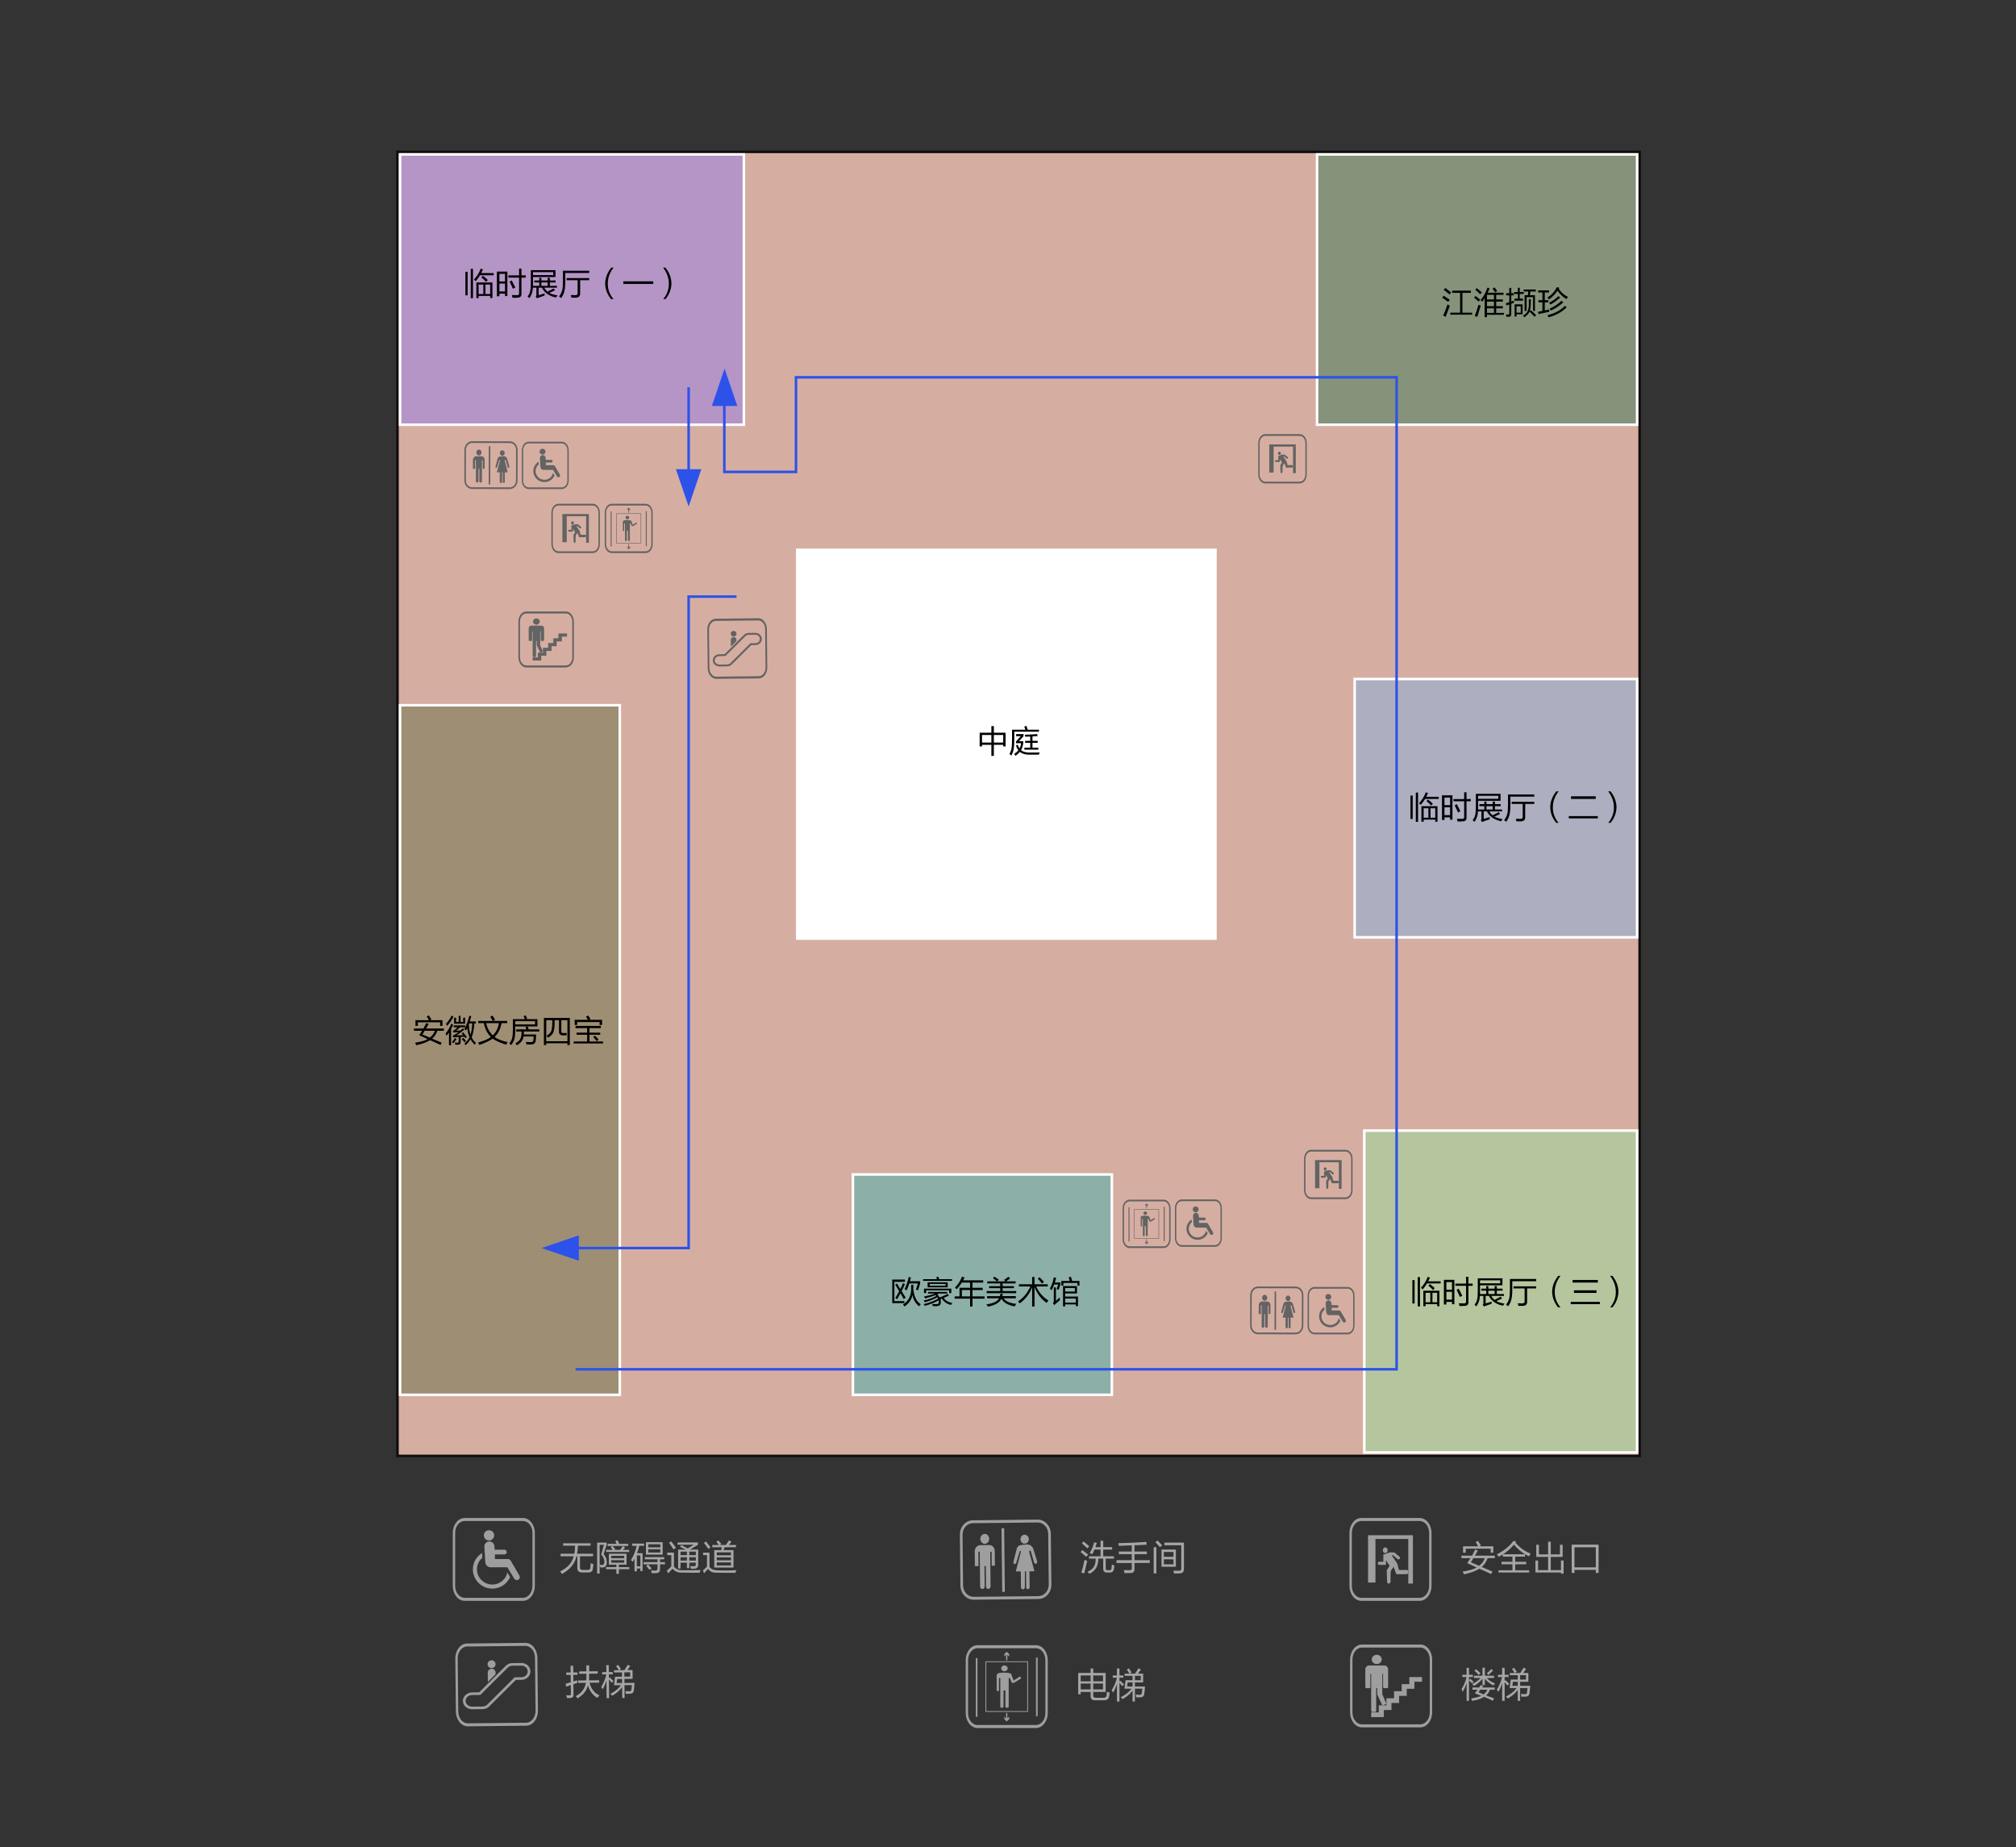 <?xml version="1.0" encoding="utf-8"?>
<!-- Generator: Adobe Illustrator 22.0.0, SVG Export Plug-In . SVG Version: 6.00 Build 0)  -->
<svg version="1.0" xmlns="http://www.w3.org/2000/svg" xmlns:xlink="http://www.w3.org/1999/xlink" x="0px" y="0px"
	 width="790.697px" height="724.407px" viewBox="0 0 790.697 724.407" enable-background="new 0 0 790.697 724.407"
	 xml:space="preserve">
<rect x="0" y="0" width="790.697" height="724.407" fill="#333333" stroke="none"/>
<g id="图层_2">
	<rect x="155.899" y="59.549" fill="#D6AEA1" stroke="#0F0E0E" stroke-miterlimit="10" width="487.182" height="511.373"/>
	<g>
		<g>
			<path fill-rule="evenodd" clip-rule="evenodd" fill="#9E9E9F" d="M191.801,604.093c1.123,0,2.031-0.914,2.031-2.012
				c0-1.123-0.908-2.019-2.031-2.019c-1.123,0-2.036,0.895-2.036,2.019C189.765,603.179,190.678,604.093,191.801,604.093
				L191.801,604.093z M203.728,617.856l-3.466-5.921c-0.215-0.356-0.593-0.559-0.982-0.571h-5.175l0.009-1.809h3.725
				c0.503-0.03,0.917-0.379,0.917-0.889c0-0.503-0.402-0.952-0.917-0.971h-3.804l-0.129-1.41c-0.077-1.057-0.993-1.882-2.074-1.828
				c-1.086,0.062-1.908,0.987-1.853,2.055l0.357,6.105c0.088,1.073,0.993,1.982,2.067,1.982h6.596l2.694,4.465
				c0.318,0.522,1.067,0.737,1.631,0.4C203.881,619.132,204.047,618.438,203.728,617.856L203.728,617.856z M193.108,621.358
				c-3.337,0-6.043-2.668-6.043-5.975c0-1.809,0.831-3.423,2.119-4.523l-0.11-1.87c-2.159,1.337-3.607,3.687-3.607,6.393
				c0,4.172,3.418,7.565,7.641,7.565c3.107,0,5.765-1.853,6.957-4.491l-1.074-1.84C198.415,619.322,196.01,621.358,193.108,621.358
				L193.108,621.358z"/>
		</g>
		<path fill-rule="evenodd" clip-rule="evenodd" fill="#9E9E9F" d="M205.139,627.745h-22.927c-2.55,0-4.626-2.632-4.626-5.868
			v-20.742c0-3.235,2.076-5.868,4.626-5.868h22.927c2.55,0,4.63,2.633,4.63,5.868v20.742
			C209.769,625.112,207.689,627.745,205.139,627.745L205.139,627.745z M182.216,596.446c-2.04,0-3.698,2.103-3.698,4.688v20.742
			c0,2.586,1.658,4.689,3.698,4.689h22.924c2.038,0,3.698-2.103,3.698-4.689v-20.742c0-2.585-1.66-4.688-3.698-4.688H182.216
			L182.216,596.446z"/>
	</g>
	<g>
		<path fill-rule="evenodd" clip-rule="evenodd" fill="#9E9E9F" d="M407.292,627.034l-25.414,0.27
			c-2.827,0.03-5.154-2.469-5.187-5.572l-0.211-19.887c-0.033-3.102,2.241-5.651,5.067-5.681l25.414-0.27
			c2.826-0.03,5.158,2.47,5.191,5.572l0.211,19.887C412.397,624.455,410.118,627.004,407.292,627.034L407.292,627.034z
			 M381.564,597.295c-2.261,0.024-4.078,2.06-4.051,4.538l0.211,19.887c0.026,2.479,1.886,4.476,4.147,4.452l25.409-0.27
			c2.259-0.024,4.077-2.06,4.051-4.539l-0.211-19.887c-0.026-2.478-1.888-4.475-4.146-4.451L381.564,597.295L381.564,597.295z"/>
		<path fill-rule="evenodd" clip-rule="evenodd" fill="#9E9E9F" d="M398.409,616.23l1.963-0.021l0.067,6.269
			c0.005,0.424,0.493,0.858,0.866,0.756c0.399-0.109,0.647-0.426,0.649-0.875l0.017-6.167l0.453-0.005l0.067,6.269
			c0.003,0.235,0.023,0.373,0.205,0.537c0.166,0.147,0.459,0.176,0.664,0.128c0.266-0.067,0.469-0.388,0.466-0.683l-0.066-6.264
			l1.96-0.021l-2.04-7.511c-0.047-0.142-0.084-0.233-0.01-0.383c0.041-0.092,0.11-0.149,0.185-0.205
			c0.063-0.001,0.122,0.003,0.187,0.026c0.099,0.037,0.182,0.096,0.261,0.168l1.294,4.584c0.081,0.119,0.163,0.211,0.285,0.274
			c0.23,0.123,0.533,0.124,0.722-0.086c0.191-0.223,0.226-0.5,0.143-0.786l-1.474-4.877c-0.1-0.336-0.461-0.817-0.722-1.072
			c-0.421-0.407-1.215-0.726-1.793-0.664l-2.053,0.22c-0.307,0.036-0.613,0.099-0.902,0.227c-0.444,0.19-0.664,0.472-0.907,0.941
			c-0.122,0.232-0.157,0.459-0.219,0.713l-1.2,4.703c-0.056,0.218-0.071,0.426,0.06,0.623c0.145,0.224,0.396,0.338,0.639,0.257
			c0.176-0.053,0.318-0.206,0.374-0.397l1.378-4.515c0.033-0.098,0.064-0.167,0.158-0.195c0.104-0.038,0.235-0.03,0.291,0.079
			c0.052,0.107,0.031,0.194,0.003,0.3L398.409,616.23L398.409,616.23L398.409,616.23z"/>
		<path fill-rule="evenodd" clip-rule="evenodd" fill="#9E9E9F" d="M383.792,614.138l-0.06-5.673l0.539-0.006l0.146,13.792
			c0.003,0.299,0.215,0.611,0.448,0.751c0.302,0.181,0.647,0.145,0.927-0.065c0.231-0.169,0.407-0.489,0.404-0.798l-0.085-8.026
			l0.539-0.006l0.085,8.026c0.003,0.322,0.177,0.649,0.421,0.817c0.313,0.218,0.696,0.177,0.984-0.061
			c0.209-0.174,0.387-0.48,0.383-0.775l-0.144-13.597l0.534-0.006l0.058,5.468l1.243-0.013l-0.061-5.769
			c-0.006-0.581-0.191-1.129-0.549-1.559c-0.311-0.37-0.951-0.77-1.434-0.765l-3.748,0.04c-0.353,0.004-0.713,0.141-1.014,0.334
			c-0.334,0.216-0.621,0.532-0.807,0.904c-0.126,0.245-0.301,0.654-0.298,0.93l0.064,6.07L383.792,614.138L383.792,614.138
			L383.792,614.138z"/>
		<path fill-rule="evenodd" clip-rule="evenodd" fill="#9E9E9F" d="M386.29,605.406c0.694-0.031,1.355-0.541,1.581-1.273
			c0.256-0.816,0.015-1.773-0.638-2.274c-0.73-0.56-1.637-0.444-2.252,0.259c-0.573,0.663-0.645,1.65-0.181,2.403
			C385.117,605.04,385.708,605.43,386.29,605.406L386.29,605.406L386.29,605.406z"/>
		<path fill-rule="evenodd" clip-rule="evenodd" fill="#9E9E9F" d="M401.854,605.336c0.682-0.016,1.219-0.34,1.521-1.031
			c0.345-0.801,0.058-1.712-0.614-2.177c-0.672-0.478-1.485-0.395-2.048,0.234c-0.566,0.629-0.619,1.586-0.151,2.292
			C400.867,605.107,401.345,605.351,401.854,605.336L401.854,605.336L401.854,605.336z"/>
		<polygon fill-rule="evenodd" clip-rule="evenodd" fill="#9E9E9F" points="392.813,599.3 393.843,599.289 394.108,624.221 
			393.078,624.232 392.813,599.3 		"/>
	</g>
	<g>
		<path fill-rule="evenodd" clip-rule="evenodd" fill="#9E9E9F" d="M206.417,676.717l-22.926,0.243
			c-2.55,0.027-4.653-2.583-4.688-5.819l-0.22-20.741c-0.034-3.235,2.013-5.89,4.563-5.917l22.926-0.243
			c2.55-0.027,4.657,2.584,4.692,5.819l0.22,20.741C211.018,674.036,208.966,676.69,206.417,676.717L206.417,676.717z
			 M183.162,645.663c-2.04,0.022-3.675,2.142-3.648,4.727l0.22,20.741c0.027,2.586,1.708,4.671,3.748,4.65l22.922-0.243
			c2.038-0.022,3.675-2.142,3.648-4.728l-0.22-20.741c-0.027-2.585-1.71-4.67-3.747-4.649L183.162,645.663L183.162,645.663z"/>
		<g>
			<path fill="#9E9E9F" d="M194.374,652.576c0.009,0.846-0.687,1.54-1.555,1.549c-0.868,0.009-1.578-0.669-1.587-1.516
				c-0.009-0.846,0.687-1.54,1.555-1.549C193.654,651.051,194.365,651.73,194.374,652.576z"/>
			<path fill="#9E9E9F" d="M194.381,656.528l-0.007-0.662c-0.009-0.827-0.704-1.491-1.552-1.482
				c-0.848,0.009-1.529,0.687-1.52,1.514l0.037,3.516c0,0.046,0.004,0.091,0.008,0.136L194.381,656.528z"/>
			<path fill="#9E9E9F" d="M204.529,653.151c1.336-0.014,2.43,0.993,2.444,2.249c0.013,1.256-1.059,2.286-2.395,2.3l-2.71,0.029
				l-10.54,10.499c-0.15,0.185-0.332,0.35-0.537,0.488c-0.372,0.268-0.802,0.42-1.239,0.455c-0.108,0.013-0.218,0.022-0.33,0.024
				l-3.979,0.042c-1.442,0.015-2.622-0.991-2.636-2.247c-0.013-1.256,1.145-2.287,2.587-2.302l3.193-0.034l10.78-10.738
				c0.014-0.014,0.03-0.027,0.045-0.041c0.003-0.003,0.007-0.006,0.01-0.009c0.05-0.046,0.1-0.092,0.153-0.133
				c0.023-0.019,0.048-0.035,0.072-0.053c0.036-0.026,0.071-0.053,0.107-0.077c0.05-0.033,0.102-0.063,0.154-0.092
				c0.012-0.007,0.024-0.015,0.036-0.021c0.347-0.187,0.746-0.296,1.174-0.3L204.529,653.151 M204.518,652.125l-3.611,0.038
				c-0.584,0.006-1.162,0.154-1.67,0.428c-0.022,0.012-0.043,0.024-0.063,0.036c-0.061,0.035-0.134,0.077-0.209,0.126
				c-0.042,0.027-0.086,0.059-0.129,0.092l-0.02,0.015l-0.02,0.015c-0.029,0.021-0.058,0.042-0.086,0.065
				c-0.065,0.052-0.132,0.11-0.209,0.181l-0.008,0.007l-0.003,0.002c-0.026,0.023-0.05,0.045-0.073,0.068l-10.475,10.434
				l-2.758,0.029c-2.02,0.021-3.647,1.519-3.628,3.339c0.019,1.82,1.678,3.282,3.698,3.261l3.979-0.042
				c0.134-0.001,0.27-0.011,0.427-0.029c0.629-0.054,1.231-0.275,1.743-0.642c0.27-0.184,0.509-0.399,0.712-0.64l10.2-10.16
				l2.274-0.024c1.914-0.02,3.455-1.517,3.436-3.337C208.004,653.569,206.431,652.105,204.518,652.125L204.518,652.125z"/>
		</g>
	</g>
	<g>
		<path fill-rule="evenodd" clip-rule="evenodd" fill="#9E9E9F" d="M557.074,677.365h-22.927c-2.55,0-4.626-2.632-4.626-5.868
			v-20.742c0-3.235,2.076-5.868,4.626-5.868h22.927c2.55,0,4.63,2.633,4.63,5.868v20.742
			C561.704,674.732,559.624,677.365,557.074,677.365L557.074,677.365z M534.151,646.066c-2.04,0-3.698,2.103-3.698,4.688v20.742
			c0,2.586,1.658,4.689,3.698,4.689h22.924c2.038,0,3.698-2.103,3.698-4.689v-20.742c0-2.585-1.66-4.688-3.698-4.688H534.151
			L534.151,646.066z"/>
		<g>
			<path fill="#9E9E9F" d="M539.964,652.536c1.084,0,1.963-0.814,1.963-1.817c0-0.996-0.878-1.809-1.963-1.809
				c-1.077,0-1.955,0.813-1.955,1.809C538.009,651.722,538.887,652.536,539.964,652.536z"/>
			<path fill="#9E9E9F" d="M537.787,656.411v5.575h0.008c-0.005,0.052-0.008,0.106-0.008,0.161v8.417
				c0,0.425,0.158,0.776,0.356,0.776h1.266c0.198,0,0.356-0.352,0.356-0.776v-8.417c0-0.055-0.002-0.109-0.007-0.161h0.419
				c-0.005,0.052-0.008,0.106-0.008,0.161v2.315l1.939,4.22c0.222,0.154,1.575-0.315,1.615-0.762
				c-0.507-0.915-1.069-2.549-1.575-3.457v-2.315c0-0.055-0.003-0.109-0.008-0.161h0.008v-5.575h0.309v5.033
				c0,0.3,0.166,0.542,0.356,0.542h1.266c0.19,0,0.356-0.242,0.356-0.542v-5.033v-0.798v-1.011c0-0.828-0.681-1.509-1.504-1.509
				h-5.928c-0.831,0-1.512,0.681-1.512,1.509v1.011v0.798v5.033c0,0.3,0.158,0.542,0.356,0.542h1.267
				c0.198,0,0.356-0.242,0.356-0.542v-5.033H537.787z"/>
			<polygon fill="#9E9E9F" points="557.733,657.642 554.733,657.642 552.754,657.642 552.754,659.473 552.754,660.418 
				551.741,660.418 549.762,660.418 549.762,662.249 549.762,663.187 548.749,663.187 546.763,663.187 546.763,665.019 
				546.763,665.956 545.75,665.956 543.771,665.956 543.771,667.795 543.771,668.733 542.766,668.733 540.779,668.733 
				540.779,670.565 540.779,671.502 537.787,671.502 537.787,673.34 540.779,673.34 541.523,673.34 542.766,673.34 542.766,670.565 
				543.771,670.565 545.75,670.565 545.75,668.733 545.75,667.795 546.763,667.795 548.741,667.795 548.749,667.795 
				548.749,665.019 549.762,665.019 551.741,665.019 551.741,663.187 551.741,662.249 552.754,662.249 554.733,662.249 
				554.733,660.418 554.733,659.473 557.733,659.473 			"/>
		</g>
	</g>
	<g>
		<path fill-rule="evenodd" clip-rule="evenodd" fill="#9E9E9F" d="M406.314,677.624h-22.927c-2.55,0-4.626-2.632-4.626-5.868
			v-20.742c0-3.235,2.076-5.868,4.626-5.868h22.927c2.55,0,4.63,2.633,4.63,5.868v20.742
			C410.943,674.991,408.863,677.624,406.314,677.624L406.314,677.624z M383.39,646.325c-2.04,0-3.698,2.103-3.698,4.688v20.742
			c0,2.586,1.658,4.689,3.698,4.689h22.924c2.038,0,3.698-2.103,3.698-4.689v-20.742c0-2.585-1.66-4.688-3.698-4.688H383.39
			L383.39,646.325z"/>
		<g>
			<g>
				<polygon fill-rule="evenodd" clip-rule="evenodd" fill="#9E9E9F" points="393.89,648.637 393.896,649.61 394.601,648.817 
					394.601,651.074 395.086,651.06 395.105,648.915 395.813,649.633 395.808,648.59 394.855,647.715 				"/>
				<path fill-rule="evenodd" clip-rule="evenodd" fill="#9E9E9F" d="M390.898,656.877c0.072-0.352,0.473-0.682,0.911-0.805
					c1.544-0.275,2.551-0.225,4.158,0.036c0.419,0.112,0.755,0.383,0.793,0.735l0.775,2.156l2.228-1.415
					c0.58-0.258,0.936,0.275,0.544,0.727l-2.474,1.508c-0.296,0.231-0.879,0.201-1.098-0.186l-0.64-1.568
					c-0.157-0.071-0.313-0.074-0.468-0.011l-0.001,11.261c-0.213,0.492-1.146,0.49-1.291,0.006l-0.006-6.376
					c-0.338-0.082-0.412-0.082-0.748-0.001l-0.002,6.359c-0.17,0.487-1.064,0.532-1.244,0.056l0.001-11.304
					c-0.169-0.069-0.337-0.07-0.506-0.004l-0.05,4.929c-0.331,0.235-0.621,0.231-0.869-0.011L390.898,656.877L390.898,656.877z
					 M393.952,653.073c0.697,0,1.263,0.515,1.263,1.15c0,0.635-0.566,1.15-1.263,1.15c-0.697,0-1.263-0.515-1.263-1.15
					C392.689,653.588,393.255,653.073,393.952,653.073z"/>
				<polygon fill-rule="evenodd" clip-rule="evenodd" fill="#9E9E9F" points="393.89,674.131 393.896,673.158 394.601,673.951 
					394.601,671.695 395.086,671.708 395.105,673.853 395.813,673.135 395.808,674.178 394.855,675.053 				"/>
				<g>
					<rect x="406.327" y="649.983" fill-rule="evenodd" clip-rule="evenodd" fill="#9E9E9F" width="0.656" height="23.016"/>
					<rect x="382.721" y="650.203" fill-rule="evenodd" clip-rule="evenodd" fill="#9E9E9F" width="0.656" height="23.016"/>
				</g>
				<path fill-rule="evenodd" clip-rule="evenodd" fill="#9E9E9F" d="M386.491,651.474h16.721v19.82h-16.721V651.474
					L386.491,651.474z M386.819,651.794v19.18h16.065v-19.18H386.819z"/>
			</g>
		</g>
	</g>
	<g>
		<path fill-rule="evenodd" clip-rule="evenodd" fill="#9E9E9F" d="M556.829,627.745h-22.927c-2.55,0-4.626-2.632-4.626-5.868
			v-20.742c0-3.235,2.076-5.868,4.626-5.868h22.927c2.55,0,4.63,2.633,4.63,5.868v20.742
			C561.459,625.112,559.379,627.745,556.829,627.745L556.829,627.745z M533.906,596.446c-2.04,0-3.698,2.103-3.698,4.688v20.742
			c0,2.586,1.658,4.689,3.698,4.689h22.924c2.038,0,3.698-2.103,3.698-4.689v-20.742c0-2.585-1.66-4.688-3.698-4.688H533.906
			L533.906,596.446z"/>
		<g>
			<g>
				<path fill="#9E9E9F" d="M543.532,608.987c-0.511,0.146-1.027-0.218-1.151-0.813c-0.124-0.595,0.19-1.195,0.702-1.34
					c0.511-0.146,1.027,0.218,1.151,0.813C544.358,608.241,544.043,608.841,543.532,608.987z"/>
				<path fill="#9E9E9F" d="M540.931,612.414h1.617l0.018-2.818l2.593-0.874l1.749,0.073l2.011,1.661c0,0,0.41,0.59-0.054,0.912
					c-0.521,0.362-0.975-0.195-1.133-0.331l-1.391-1.2l-0.369,0.075l0.045,0.236l2.003,2.989l0.645,2.517l3.045,0.004
					c0.688-0.188,0.937,1.379,0.124,1.613l-3.823,0.056c0,0-0.401,0.095-0.606-0.68c-0.204-0.775-0.822-2.213-0.822-2.213
					c-0.029,0.141-0.864,1.051-1.117,1.705c-0.177,1.633-0.035,3.86-0.117,4.258c-0.124,0.604-0.649,0.69-0.982,0.494
					c-0.294-0.174-0.413-0.566-0.331-1.048l-0.156-4.029l1.154-1.833l-1.449-2.199v1.811l-0.001,0l0,0.031l-0.884,0.021
					c-0.035,0.002-0.071-0.002-0.108-0.01h-1.659c-0.288,0-0.522-0.273-0.522-0.61C540.409,612.687,540.643,612.414,540.931,612.414
					z"/>
			</g>
			<rect x="536.571" y="602.026" fill-rule="evenodd" clip-rule="evenodd" fill="#9E9E9F" width="17.592" height="1.458"/>
			<rect x="536.571" y="602.985" fill-rule="evenodd" clip-rule="evenodd" fill="#9E9E9F" width="2.896" height="17.583"/>
			<rect x="552.342" y="603.401" fill-rule="evenodd" clip-rule="evenodd" fill="#9E9E9F" width="1.821" height="17.583"/>
		</g>
	</g>
	<rect x="156.899" y="60.549" fill="#B595C6" stroke="#FFFFFF" stroke-miterlimit="10" width="134.855" height="106"/>
	<rect x="516.567" y="60.549" fill="#85937B" stroke="#FFFFFF" stroke-miterlimit="10" width="125.514" height="106"/>
	<rect x="531.313" y="266.272" fill="#ADAEBF" stroke="#FFFFFF" stroke-miterlimit="10" width="110.769" height="101.277"/>
	<rect x="535.088" y="443.355" fill="#B5C69E" stroke="#FFFFFF" stroke-miterlimit="10" width="106.993" height="126.194"/>
	<rect x="334.526" y="460.549" fill="#8CAFA8" stroke="#FFFFFF" stroke-miterlimit="10" width="101.555" height="86.402"/>
	<rect x="156.899" y="276.549" fill="#9E8F74" stroke="#FFFFFF" stroke-miterlimit="10" width="86.182" height="270.402"/>
	<rect x="312.197" y="215.118" fill="#FFFFFF" width="165" height="153.431"/>
	<polyline fill="none" stroke="#2D52EA" stroke-miterlimit="10" points="288.872,233.951 270.088,233.951 270.088,489.406 
		226.361,489.406 	"/>
	<polygon fill="#2D52EA" points="284.185,144.519 289.169,159.186 279.201,159.186 	"/>
	<polygon fill="#2D52EA" points="270.088,198.65 275.072,183.983 265.104,183.983 	"/>
	<polygon fill="#2D52EA" points="212.366,489.406 227.033,494.39 227.033,484.422 	"/>
	<g>
		<g>
			<path fill-rule="evenodd" clip-rule="evenodd" fill="#636363" d="M468.954,475.392c0.642,0,1.161-0.523,1.161-1.151
				c0-0.642-0.519-1.154-1.161-1.154c-0.642,0-1.164,0.512-1.164,1.154C467.79,474.869,468.312,475.392,468.954,475.392
				L468.954,475.392z M475.774,483.261l-1.982-3.386c-0.123-0.203-0.339-0.319-0.561-0.327h-2.959l0.005-1.035h2.13
				c0.288-0.017,0.525-0.217,0.525-0.508c0-0.288-0.23-0.544-0.525-0.555h-2.175l-0.074-0.806c-0.044-0.604-0.568-1.076-1.186-1.045
				c-0.621,0.035-1.091,0.564-1.059,1.175l0.204,3.491c0.05,0.613,0.568,1.133,1.182,1.133h3.771l1.54,2.553
				c0.182,0.298,0.61,0.422,0.933,0.229C475.862,483.991,475.957,483.594,475.774,483.261L475.774,483.261z M469.701,485.264
				c-1.908,0-3.456-1.526-3.456-3.417c0-1.035,0.475-1.957,1.212-2.586l-0.063-1.069c-1.235,0.764-2.063,2.108-2.063,3.655
				c0,2.386,1.954,4.326,4.369,4.326c1.777,0,3.296-1.06,3.978-2.568l-0.614-1.052C472.736,484.1,471.361,485.264,469.701,485.264
				L469.701,485.264z"/>
		</g>
		<path fill-rule="evenodd" clip-rule="evenodd" fill="#636363" d="M476.581,488.916h-13.11c-1.458,0-2.645-1.505-2.645-3.356V473.7
			c0-1.85,1.187-3.356,2.645-3.356h13.11c1.458,0,2.647,1.506,2.647,3.356v11.861C479.229,487.411,478.039,488.916,476.581,488.916
			L476.581,488.916z M463.473,471.019c-1.166,0-2.115,1.203-2.115,2.681v11.861c0,1.479,0.948,2.681,2.115,2.681h13.108
			c1.165,0,2.114-1.203,2.114-2.681V473.7c0-1.478-0.949-2.681-2.114-2.681H463.473L463.473,471.019z"/>
	</g>
	<g>
		<g>
			<path fill-rule="evenodd" clip-rule="evenodd" fill="#636363" d="M520.983,509.721c0.642,0,1.161-0.523,1.161-1.151
				c0-0.642-0.519-1.154-1.161-1.154c-0.642,0-1.164,0.512-1.164,1.154C519.818,509.198,520.341,509.721,520.983,509.721
				L520.983,509.721z M527.803,517.59l-1.982-3.386c-0.123-0.203-0.339-0.319-0.561-0.327H522.3l0.005-1.035h2.13
				c0.288-0.017,0.525-0.217,0.525-0.508c0-0.288-0.23-0.544-0.525-0.555h-2.175l-0.074-0.806c-0.044-0.604-0.568-1.076-1.186-1.045
				c-0.621,0.035-1.091,0.564-1.06,1.175l0.204,3.491c0.05,0.613,0.568,1.133,1.182,1.133h3.771l1.54,2.553
				c0.182,0.298,0.61,0.422,0.933,0.229C527.891,518.32,527.985,517.923,527.803,517.59L527.803,517.59z M521.73,519.593
				c-1.908,0-3.456-1.526-3.456-3.417c0-1.035,0.475-1.957,1.212-2.586l-0.063-1.069c-1.235,0.764-2.063,2.108-2.063,3.655
				c0,2.386,1.954,4.326,4.369,4.326c1.777,0,3.296-1.06,3.978-2.568l-0.614-1.052C524.765,518.429,523.39,519.593,521.73,519.593
				L521.73,519.593z"/>
		</g>
		<path fill-rule="evenodd" clip-rule="evenodd" fill="#636363" d="M528.61,523.245H515.5c-1.458,0-2.645-1.505-2.645-3.356v-11.861
			c0-1.85,1.187-3.356,2.645-3.356h13.11c1.458,0,2.647,1.506,2.647,3.356v11.861C531.257,521.74,530.068,523.245,528.61,523.245
			L528.61,523.245z M515.502,505.348c-1.166,0-2.115,1.203-2.115,2.681v11.861c0,1.479,0.948,2.681,2.115,2.681h13.108
			c1.165,0,2.114-1.203,2.114-2.681v-11.861c0-1.478-0.949-2.681-2.114-2.681H515.502L515.502,505.348z"/>
	</g>
	<g>
		<path fill-rule="evenodd" clip-rule="evenodd" fill="#636363" d="M508.172,523.237l-14.868-0.034
			c-1.654-0.004-2.996-1.524-2.992-3.39l0.028-11.957c0.004-1.865,1.354-3.38,3.007-3.376l14.868,0.034
			c1.653,0.004,2.999,1.525,2.994,3.39l-0.028,11.957C511.178,521.727,509.826,523.241,508.172,523.237L508.172,523.237z
			 M493.348,505.161c-1.323-0.003-2.401,1.207-2.404,2.697l-0.028,11.957c-0.003,1.491,1.069,2.706,2.392,2.709l14.865,0.034
			c1.321,0.003,2.401-1.207,2.404-2.698l0.028-11.957c0.003-1.49-1.07-2.705-2.392-2.708L493.348,505.161L493.348,505.161z"/>
		<path fill-rule="evenodd" clip-rule="evenodd" fill="#636363" d="M503.058,516.674l1.148,0.003l-0.009,3.769
			c-0.001,0.255,0.282,0.52,0.501,0.461c0.234-0.063,0.382-0.251,0.386-0.521l0.057-3.707l0.265,0.001l-0.009,3.769
			c0,0.141,0.011,0.224,0.116,0.324c0.096,0.09,0.267,0.109,0.387,0.082c0.156-0.038,0.277-0.23,0.278-0.407l0.009-3.766
			l1.147,0.003l-1.136-4.531c-0.027-0.086-0.047-0.141-0.003-0.23c0.025-0.055,0.065-0.089,0.11-0.122
			c0.037,0,0.072,0.003,0.109,0.017c0.058,0.023,0.106,0.059,0.151,0.103l0.722,2.766c0.047,0.072,0.094,0.128,0.164,0.167
			c0.134,0.076,0.311,0.079,0.423-0.046c0.114-0.133,0.136-0.299,0.09-0.471l-0.825-2.943c-0.056-0.203-0.264-0.494-0.414-0.65
			c-0.243-0.248-0.705-0.446-1.044-0.413l-1.202,0.116c-0.18,0.019-0.359,0.055-0.53,0.129c-0.261,0.111-0.392,0.279-0.538,0.559
			c-0.073,0.138-0.095,0.275-0.134,0.427l-0.737,2.818c-0.035,0.131-0.045,0.255,0.03,0.375c0.083,0.136,0.229,0.206,0.372,0.159
			c0.103-0.031,0.188-0.122,0.222-0.236l0.84-2.703c0.02-0.059,0.039-0.1,0.094-0.116c0.061-0.022,0.138-0.016,0.17,0.05
			c0.029,0.065,0.017,0.117,0,0.18L503.058,516.674L503.058,516.674L503.058,516.674z"/>
		<path fill-rule="evenodd" clip-rule="evenodd" fill="#636363" d="M494.523,515.303l0.008-3.411l0.315,0.001l-0.019,8.292
			c0,0.18,0.121,0.369,0.256,0.455c0.175,0.111,0.378,0.092,0.543-0.032c0.137-0.1,0.242-0.291,0.242-0.477l0.011-4.826l0.315,0.001
			l-0.011,4.826c0,0.194,0.098,0.391,0.24,0.494c0.182,0.133,0.406,0.112,0.576-0.029c0.123-0.103,0.23-0.286,0.23-0.463
			l0.019-8.175l0.312,0.001l-0.008,3.288l0.727,0.002l0.008-3.468c0.001-0.35-0.103-0.68-0.309-0.942
			c-0.179-0.225-0.55-0.47-0.833-0.471l-2.193-0.005c-0.207,0-0.418,0.079-0.596,0.193c-0.197,0.127-0.367,0.315-0.479,0.537
			c-0.075,0.146-0.181,0.391-0.181,0.557l-0.008,3.65L494.523,515.303L494.523,515.303L494.523,515.303z"/>
		<path fill-rule="evenodd" clip-rule="evenodd" fill="#636363" d="M496.051,510.073c0.406-0.013,0.797-0.315,0.934-0.753
			c0.156-0.488,0.022-1.066-0.356-1.372c-0.423-0.342-0.954-0.279-1.319,0.138c-0.341,0.394-0.39,0.987-0.124,1.443
			C495.368,509.844,495.711,510.083,496.051,510.073L496.051,510.073L496.051,510.073z"/>
		<path fill-rule="evenodd" clip-rule="evenodd" fill="#636363" d="M505.156,510.152c0.399-0.004,0.716-0.195,0.897-0.608
			c0.208-0.479,0.047-1.029-0.343-1.314c-0.389-0.292-0.865-0.249-1.2,0.125c-0.336,0.374-0.374,0.949-0.106,1.376
			C504.58,510.006,504.858,510.157,505.156,510.152L505.156,510.152L505.156,510.152z"/>
		<polygon fill-rule="evenodd" clip-rule="evenodd" fill="#636363" points="499.913,506.453 500.516,506.454 500.481,521.444 
			499.879,521.443 499.913,506.453 		"/>
	</g>
	<g>
		<g>
			<path fill-rule="evenodd" clip-rule="evenodd" fill="#636363" d="M212.788,178.263c0.642,0,1.161-0.523,1.161-1.151
				c0-0.642-0.519-1.154-1.161-1.154c-0.642,0-1.164,0.512-1.164,1.154C211.623,177.74,212.146,178.263,212.788,178.263
				L212.788,178.263z M219.608,186.132l-1.982-3.386c-0.123-0.203-0.339-0.319-0.561-0.327h-2.959l0.005-1.035h2.13
				c0.288-0.017,0.525-0.217,0.525-0.508c0-0.288-0.23-0.544-0.525-0.555h-2.175l-0.074-0.806c-0.044-0.604-0.568-1.076-1.186-1.045
				c-0.621,0.035-1.091,0.564-1.06,1.175l0.204,3.491c0.05,0.613,0.568,1.133,1.182,1.133h3.771l1.54,2.553
				c0.182,0.298,0.61,0.422,0.933,0.229C219.695,186.862,219.79,186.465,219.608,186.132L219.608,186.132z M213.535,188.135
				c-1.908,0-3.456-1.526-3.456-3.417c0-1.035,0.475-1.957,1.212-2.586l-0.063-1.069c-1.235,0.764-2.063,2.108-2.063,3.655
				c0,2.386,1.954,4.326,4.369,4.326c1.777,0,3.296-1.06,3.978-2.568l-0.614-1.052C216.57,186.971,215.195,188.135,213.535,188.135
				L213.535,188.135z"/>
		</g>
		<path fill-rule="evenodd" clip-rule="evenodd" fill="#636363" d="M220.415,191.787h-13.11c-1.458,0-2.645-1.505-2.645-3.356
			v-11.861c0-1.85,1.187-3.356,2.645-3.356h13.11c1.458,0,2.647,1.506,2.647,3.356v11.861
			C223.062,190.282,221.873,191.787,220.415,191.787L220.415,191.787z M207.307,173.89c-1.166,0-2.115,1.203-2.115,2.681v11.861
			c0,1.479,0.948,2.681,2.115,2.681h13.108c1.165,0,2.114-1.203,2.114-2.681v-11.861c0-1.478-0.949-2.681-2.114-2.681H207.307
			L207.307,173.89z"/>
	</g>
	<g>
		<path fill-rule="evenodd" clip-rule="evenodd" fill="#636363" d="M199.977,191.78l-14.868-0.034
			c-1.654-0.004-2.996-1.524-2.992-3.39l0.028-11.957c0.004-1.865,1.354-3.38,3.007-3.376l14.868,0.034
			c1.653,0.004,2.999,1.525,2.994,3.39l-0.028,11.957C202.983,190.269,201.63,191.783,199.977,191.78L199.977,191.78z
			 M185.153,173.703c-1.323-0.003-2.401,1.207-2.404,2.697l-0.028,11.957c-0.003,1.491,1.069,2.706,2.392,2.709l14.865,0.034
			c1.321,0.003,2.401-1.207,2.404-2.698l0.028-11.957c0.003-1.49-1.07-2.705-2.392-2.708L185.153,173.703L185.153,173.703z"/>
		<path fill-rule="evenodd" clip-rule="evenodd" fill="#636363" d="M194.863,185.216l1.148,0.003l-0.009,3.769
			c-0.001,0.255,0.282,0.52,0.501,0.461c0.234-0.063,0.382-0.251,0.386-0.521l0.057-3.707l0.265,0.001l-0.009,3.769
			c0,0.141,0.011,0.224,0.116,0.324c0.096,0.09,0.267,0.11,0.387,0.082c0.156-0.038,0.277-0.23,0.278-0.407l0.009-3.766l1.147,0.003
			l-1.136-4.531c-0.027-0.086-0.047-0.141-0.003-0.23c0.025-0.055,0.065-0.089,0.11-0.122c0.037,0,0.072,0.003,0.109,0.017
			c0.058,0.023,0.106,0.059,0.151,0.103l0.722,2.766c0.047,0.072,0.094,0.128,0.165,0.167c0.134,0.076,0.311,0.079,0.423-0.046
			c0.114-0.133,0.136-0.299,0.09-0.471l-0.825-2.943c-0.056-0.203-0.264-0.494-0.414-0.65c-0.243-0.248-0.705-0.446-1.044-0.413
			l-1.202,0.116c-0.18,0.019-0.359,0.055-0.53,0.129c-0.261,0.111-0.392,0.279-0.538,0.559c-0.073,0.138-0.095,0.275-0.134,0.427
			l-0.737,2.818c-0.035,0.131-0.045,0.255,0.03,0.375c0.083,0.136,0.229,0.206,0.372,0.159c0.103-0.031,0.188-0.122,0.222-0.236
			l0.84-2.703c0.02-0.059,0.039-0.1,0.094-0.116c0.061-0.022,0.138-0.016,0.17,0.05c0.029,0.065,0.017,0.117,0,0.18L194.863,185.216
			L194.863,185.216L194.863,185.216z"/>
		<path fill-rule="evenodd" clip-rule="evenodd" fill="#636363" d="M186.328,183.845l0.008-3.411l0.315,0.001l-0.019,8.292
			c0,0.18,0.121,0.369,0.256,0.455c0.175,0.111,0.378,0.092,0.543-0.032c0.137-0.1,0.242-0.291,0.242-0.477l0.011-4.826l0.315,0.001
			l-0.011,4.826c0,0.194,0.098,0.391,0.24,0.494c0.182,0.133,0.406,0.112,0.576-0.029c0.123-0.103,0.23-0.286,0.23-0.463
			l0.019-8.175l0.312,0.001l-0.008,3.288l0.727,0.002l0.008-3.468c0.001-0.35-0.103-0.68-0.309-0.942
			c-0.179-0.225-0.55-0.47-0.833-0.471l-2.193-0.005c-0.207,0-0.418,0.079-0.596,0.193c-0.197,0.127-0.367,0.315-0.479,0.537
			c-0.075,0.146-0.181,0.391-0.181,0.557l-0.008,3.65L186.328,183.845L186.328,183.845L186.328,183.845z"/>
		<path fill-rule="evenodd" clip-rule="evenodd" fill="#636363" d="M187.856,178.616c0.406-0.013,0.797-0.315,0.934-0.753
			c0.156-0.488,0.022-1.066-0.356-1.372c-0.423-0.342-0.954-0.279-1.319,0.138c-0.34,0.394-0.39,0.987-0.124,1.443
			C187.172,178.386,187.516,178.626,187.856,178.616L187.856,178.616L187.856,178.616z"/>
		<path fill-rule="evenodd" clip-rule="evenodd" fill="#636363" d="M196.961,178.694c0.399-0.004,0.716-0.195,0.897-0.608
			c0.208-0.479,0.047-1.029-0.343-1.314c-0.389-0.292-0.865-0.249-1.2,0.125c-0.336,0.374-0.374,0.949-0.106,1.376
			C196.385,178.549,196.663,178.699,196.961,178.694L196.961,178.694L196.961,178.694z"/>
		<polygon fill-rule="evenodd" clip-rule="evenodd" fill="#636363" points="191.718,174.995 192.321,174.997 192.286,189.987 
			191.684,189.985 191.718,174.995 		"/>
	</g>
	<g>
		<path fill-rule="evenodd" clip-rule="evenodd" fill="#636363" d="M297.617,266.024l-16.648,0.177
			c-1.852,0.02-3.379-1.876-3.404-4.225l-0.16-15.061c-0.025-2.349,1.462-4.277,3.314-4.297l16.648-0.177
			c1.851-0.02,3.382,1.877,3.407,4.226l0.16,15.061C300.958,264.077,299.468,266.004,297.617,266.024L297.617,266.024z
			 M280.731,243.474c-1.481,0.016-2.669,1.556-2.649,3.433l0.16,15.061c0.02,1.878,1.24,3.392,2.721,3.376l16.645-0.177
			c1.48-0.016,2.669-1.556,2.649-3.433l-0.16-15.061c-0.02-1.877-1.241-3.391-2.721-3.376L280.731,243.474L280.731,243.474z"/>
		<g>
			<path fill="#636363" d="M288.872,248.494c0.007,0.615-0.499,1.118-1.129,1.125c-0.63,0.007-1.146-0.486-1.153-1.101
				c-0.007-0.615,0.499-1.118,1.129-1.125C288.349,247.386,288.865,247.879,288.872,248.494z"/>
			<path fill="#636363" d="M288.877,251.364l-0.005-0.481c-0.006-0.601-0.511-1.083-1.127-1.076c-0.616,0.007-1.11,0.499-1.104,1.1
				l0.027,2.553c0,0.033,0.003,0.066,0.006,0.099L288.877,251.364z"/>
			<path fill="#636363" d="M296.246,248.911c0.97-0.01,1.765,0.721,1.774,1.633c0.01,0.912-0.769,1.66-1.739,1.67l-1.968,0.021
				l-7.654,7.624c-0.109,0.135-0.241,0.254-0.39,0.355c-0.27,0.195-0.582,0.305-0.899,0.33c-0.079,0.009-0.158,0.016-0.24,0.017
				l-2.889,0.031c-1.047,0.011-1.904-0.719-1.914-1.632c-0.01-0.912,0.832-1.661,1.879-1.672l2.319-0.025l7.828-7.797
				c0.011-0.01,0.022-0.019,0.033-0.029c0.002-0.002,0.005-0.004,0.007-0.007c0.036-0.034,0.073-0.066,0.111-0.097
				c0.017-0.013,0.035-0.026,0.052-0.038c0.026-0.019,0.051-0.039,0.078-0.056c0.036-0.024,0.074-0.045,0.112-0.067
				c0.009-0.005,0.018-0.011,0.026-0.016c0.252-0.135,0.542-0.215,0.852-0.218L296.246,248.911 M296.238,248.166l-2.622,0.028
				c-0.424,0.005-0.843,0.112-1.213,0.311c-0.016,0.009-0.031,0.017-0.046,0.026c-0.045,0.025-0.097,0.056-0.152,0.092
				c-0.031,0.02-0.062,0.043-0.094,0.067l-0.015,0.011l-0.015,0.011c-0.021,0.015-0.042,0.031-0.063,0.047
				c-0.047,0.038-0.096,0.08-0.152,0.132l-0.006,0.005l-0.002,0.002c-0.019,0.017-0.036,0.032-0.053,0.049l-7.607,7.577
				l-2.002,0.021c-1.467,0.016-2.648,1.103-2.634,2.425c0.014,1.321,1.219,2.384,2.685,2.368l2.889-0.031
				c0.098-0.001,0.196-0.008,0.31-0.021c0.457-0.039,0.894-0.2,1.266-0.466c0.196-0.133,0.369-0.29,0.517-0.465l7.407-7.378
				l1.651-0.018c1.39-0.015,2.509-1.102,2.495-2.423S297.628,248.152,296.238,248.166L296.238,248.166z"/>
		</g>
	</g>
	<g>
		<path fill-rule="evenodd" clip-rule="evenodd" fill="#636363" d="M221.954,261.744h-15.507c-1.725,0-3.129-1.78-3.129-3.969
			v-14.029c0-2.188,1.404-3.969,3.129-3.969h15.507c1.725,0,3.131,1.781,3.131,3.969v14.029
			C225.085,259.964,223.679,261.744,221.954,261.744L221.954,261.744z M206.449,240.575c-1.38,0-2.501,1.422-2.501,3.171v14.029
			c0,1.749,1.122,3.172,2.501,3.172h15.505c1.378,0,2.501-1.423,2.501-3.172v-14.029c0-1.748-1.123-3.171-2.501-3.171H206.449
			L206.449,240.575z"/>
		<g>
			<path fill="#636363" d="M210.381,244.951c0.733,0,1.328-0.55,1.328-1.229c0-0.674-0.594-1.224-1.328-1.224
				c-0.728,0-1.322,0.55-1.322,1.224C209.059,244.401,209.653,244.951,210.381,244.951z"/>
			<path fill="#636363" d="M208.909,247.572v3.771h0.005c-0.003,0.035-0.005,0.072-0.005,0.109v5.693
				c0,0.287,0.107,0.525,0.241,0.525h0.857c0.134,0,0.241-0.238,0.241-0.525v-5.693c0-0.037-0.002-0.074-0.005-0.109h0.283
				c-0.003,0.035-0.005,0.072-0.005,0.109v1.566l1.312,2.854c0.15,0.104,1.065-0.213,1.092-0.516
				c-0.343-0.619-0.723-1.724-1.065-2.339v-1.566c0-0.037-0.002-0.074-0.005-0.109h0.005v-3.771h0.209v3.404
				c0,0.203,0.112,0.367,0.241,0.367h0.857c0.129,0,0.241-0.164,0.241-0.367v-3.404v-0.54v-0.684c0-0.56-0.46-1.021-1.017-1.021
				h-4.01c-0.562,0-1.022,0.461-1.022,1.021v0.684v0.54v3.404c0,0.203,0.107,0.367,0.241,0.367h0.857
				c0.134,0,0.241-0.164,0.241-0.367v-3.404H208.909z"/>
			<polygon fill="#636363" points="222.4,248.404 220.371,248.404 219.032,248.404 219.032,249.643 219.032,250.282 
				218.347,250.282 217.009,250.282 217.009,251.521 217.009,252.155 216.324,252.155 214.98,252.155 214.98,253.394 
				214.98,254.028 214.295,254.028 212.956,254.028 212.956,255.272 212.956,255.906 212.276,255.906 210.933,255.906 
				210.933,257.145 210.933,257.779 208.909,257.779 208.909,259.022 210.933,259.022 211.436,259.022 212.276,259.022 
				212.276,257.145 212.956,257.145 214.295,257.145 214.295,255.906 214.295,255.272 214.98,255.272 216.318,255.272 
				216.324,255.272 216.324,253.394 217.009,253.394 218.347,253.394 218.347,252.155 218.347,251.521 219.032,251.521 
				220.371,251.521 220.371,250.282 220.371,249.643 222.4,249.643 			"/>
		</g>
	</g>
	<g>
		<path fill-rule="evenodd" clip-rule="evenodd" fill="#636363" d="M456.404,489.406h-13.4c-1.49,0-2.704-1.539-2.704-3.43v-12.123
			c0-1.891,1.213-3.43,2.704-3.43h13.4c1.49,0,2.706,1.539,2.706,3.43v12.123C459.11,487.868,457.894,489.406,456.404,489.406
			L456.404,489.406z M443.006,471.113c-1.192,0-2.161,1.229-2.161,2.74v12.123c0,1.511,0.969,2.741,2.161,2.741h13.398
			c1.191,0,2.161-1.229,2.161-2.741v-12.123c0-1.511-0.97-2.74-2.161-2.74H443.006L443.006,471.113z"/>
		<g>
			<g>
				<polygon fill-rule="evenodd" clip-rule="evenodd" fill="#636363" points="449.143,472.465 449.146,473.033 449.558,472.57 
					449.558,473.889 449.842,473.88 449.853,472.627 450.267,473.047 450.264,472.437 449.707,471.926 				"/>
				<path fill-rule="evenodd" clip-rule="evenodd" fill="#636363" d="M447.394,477.28c0.042-0.206,0.277-0.399,0.532-0.47
					c0.902-0.161,1.491-0.131,2.43,0.021c0.245,0.065,0.442,0.224,0.464,0.429l0.453,1.26l1.302-0.827
					c0.339-0.151,0.547,0.16,0.318,0.425L451.447,479c-0.173,0.135-0.514,0.117-0.642-0.109l-0.374-0.916
					c-0.092-0.041-0.183-0.043-0.273-0.006l-0.001,6.582c-0.125,0.288-0.67,0.286-0.755,0.004l-0.004-3.727
					c-0.197-0.048-0.241-0.048-0.437-0.001l-0.001,3.717c-0.099,0.285-0.622,0.311-0.727,0.033l0-6.607
					c-0.099-0.04-0.197-0.041-0.296-0.002l-0.029,2.881c-0.193,0.137-0.363,0.135-0.508-0.006L447.394,477.28L447.394,477.28z
					 M449.179,475.057c0.407,0,0.738,0.301,0.738,0.672c0,0.371-0.331,0.672-0.738,0.672c-0.407,0-0.738-0.301-0.738-0.672
					C448.441,475.358,448.771,475.057,449.179,475.057z"/>
				<polygon fill-rule="evenodd" clip-rule="evenodd" fill="#636363" points="449.143,487.365 449.146,486.796 449.558,487.26 
					449.558,485.941 449.842,485.949 449.853,487.203 450.267,486.783 450.264,487.392 449.707,487.904 				"/>
				<g>
					<rect x="456.412" y="473.251" fill-rule="evenodd" clip-rule="evenodd" fill="#636363" width="0.383" height="13.452"/>
					<rect x="442.614" y="473.379" fill-rule="evenodd" clip-rule="evenodd" fill="#636363" width="0.383" height="13.452"/>
				</g>
				<path fill-rule="evenodd" clip-rule="evenodd" fill="#636363" d="M444.818,474.123h9.773v11.584h-9.773V474.123L444.818,474.123
					z M445.01,474.309v11.21h9.39v-11.21H445.01z"/>
			</g>
		</g>
	</g>
	<g>
		<path fill-rule="evenodd" clip-rule="evenodd" fill="#636363" d="M253.287,216.88h-13.4c-1.49,0-2.704-1.567-2.704-3.493v-12.348
			c0-1.926,1.213-3.494,2.704-3.494h13.4c1.49,0,2.706,1.568,2.706,3.494v12.348C255.993,215.313,254.777,216.88,253.287,216.88
			L253.287,216.88z M239.889,198.248c-1.192,0-2.161,1.252-2.161,2.791v12.348c0,1.539,0.969,2.792,2.161,2.792h13.398
			c1.191,0,2.161-1.252,2.161-2.792v-12.348c0-1.539-0.97-2.791-2.161-2.791H239.889L239.889,198.248z"/>
		<g>
			<g>
				<polygon fill-rule="evenodd" clip-rule="evenodd" fill="#636363" points="246.026,199.624 246.029,200.203 246.441,199.731 
					246.441,201.075 246.725,201.066 246.736,199.789 247.149,200.217 247.147,199.596 246.59,199.075 				"/>
				<path fill-rule="evenodd" clip-rule="evenodd" fill="#636363" d="M244.277,204.529c0.042-0.209,0.277-0.406,0.532-0.479
					c0.902-0.164,1.491-0.134,2.43,0.022c0.245,0.066,0.442,0.228,0.464,0.437l0.453,1.284l1.302-0.842
					c0.339-0.154,0.547,0.163,0.318,0.433l-1.446,0.898c-0.173,0.138-0.514,0.119-0.642-0.111l-0.374-0.933
					c-0.092-0.042-0.183-0.044-0.273-0.006l-0.001,6.704c-0.125,0.293-0.67,0.292-0.755,0.004l-0.004-3.796
					c-0.197-0.049-0.241-0.049-0.437-0.001l-0.001,3.786c-0.099,0.29-0.622,0.317-0.727,0.033l0-6.729
					c-0.099-0.041-0.197-0.042-0.296-0.003l-0.029,2.934c-0.193,0.14-0.363,0.138-0.508-0.006L244.277,204.529L244.277,204.529z
					 M246.062,202.265c0.407,0,0.738,0.307,0.738,0.685c0,0.378-0.331,0.685-0.738,0.685c-0.407,0-0.738-0.307-0.738-0.685
					C245.324,202.571,245.654,202.265,246.062,202.265z"/>
				<polygon fill-rule="evenodd" clip-rule="evenodd" fill="#636363" points="246.026,214.801 246.029,214.222 246.441,214.694 
					246.441,213.35 246.725,213.359 246.736,214.636 247.149,214.208 247.147,214.829 246.59,215.35 				"/>
				<g>
					<rect x="253.295" y="200.425" fill-rule="evenodd" clip-rule="evenodd" fill="#636363" width="0.383" height="13.702"/>
					<rect x="239.497" y="200.556" fill-rule="evenodd" clip-rule="evenodd" fill="#636363" width="0.383" height="13.702"/>
				</g>
				<path fill-rule="evenodd" clip-rule="evenodd" fill="#636363" d="M241.701,201.313h9.773v11.799h-9.773V201.313L241.701,201.313
					z M241.893,201.503v11.418h9.39v-11.418H241.893z"/>
			</g>
		</g>
	</g>
	<g>
		<path fill-rule="evenodd" clip-rule="evenodd" fill="#636363" d="M232.539,216.88h-13.552c-1.507,0-2.734-1.567-2.734-3.493
			v-12.348c0-1.926,1.227-3.494,2.734-3.494h13.552c1.507,0,2.736,1.568,2.736,3.494v12.348
			C235.276,215.313,234.046,216.88,232.539,216.88L232.539,216.88z M218.99,198.248c-1.206,0-2.186,1.252-2.186,2.791v12.348
			c0,1.539,0.98,2.792,2.186,2.792h13.549c1.204,0,2.186-1.252,2.186-2.792v-12.348c0-1.539-0.981-2.791-2.186-2.791H218.99
			L218.99,198.248z"/>
		<g>
			<g>
				<path fill="#636363" d="M224.68,205.713c-0.302,0.087-0.607-0.13-0.68-0.484c-0.073-0.354,0.112-0.711,0.415-0.798
					c0.302-0.087,0.607,0.13,0.68,0.484C225.168,205.269,224.982,205.627,224.68,205.713z"/>
				<path fill="#636363" d="M223.142,207.753h0.956l0.01-1.678l1.532-0.52l1.034,0.043l1.189,0.989c0,0,0.242,0.351-0.032,0.543
					c-0.308,0.215-0.576-0.116-0.67-0.197l-0.822-0.714l-0.218,0.045l0.027,0.141l1.184,1.779l0.381,1.498l1.8,0.003
					c0.406-0.112,0.554,0.821,0.073,0.96l-2.26,0.033c0,0-0.237,0.057-0.358-0.405c-0.121-0.462-0.486-1.317-0.486-1.317
					c-0.017,0.084-0.511,0.626-0.66,1.015c-0.105,0.972-0.021,2.298-0.069,2.535c-0.074,0.359-0.384,0.411-0.581,0.294
					c-0.174-0.103-0.244-0.337-0.196-0.624l-0.092-2.399l0.682-1.091l-0.856-1.309v1.078l-0.001,0l0,0.019l-0.523,0.012
					c-0.021,0.001-0.042-0.001-0.064-0.006h-0.98c-0.17,0-0.308-0.163-0.308-0.363C222.834,207.916,222.972,207.753,223.142,207.753
					z"/>
			</g>
			<rect x="220.566" y="201.569" fill-rule="evenodd" clip-rule="evenodd" fill="#636363" width="10.398" height="0.868"/>
			<rect x="220.566" y="202.14" fill-rule="evenodd" clip-rule="evenodd" fill="#636363" width="1.712" height="10.468"/>
			<rect x="229.887" y="202.388" fill-rule="evenodd" clip-rule="evenodd" fill="#636363" width="1.077" height="10.468"/>
		</g>
	</g>
	<g>
		<path fill-rule="evenodd" clip-rule="evenodd" fill="#636363" d="M527.756,470.217h-13.552c-1.507,0-2.734-1.567-2.734-3.493
			v-12.348c0-1.926,1.227-3.494,2.734-3.494h13.552c1.507,0,2.736,1.568,2.736,3.494v12.348
			C530.492,468.649,529.263,470.217,527.756,470.217L527.756,470.217z M514.207,451.584c-1.206,0-2.186,1.252-2.186,2.791v12.348
			c0,1.539,0.98,2.792,2.186,2.792h13.549c1.204,0,2.185-1.252,2.185-2.792v-12.348c0-1.539-0.981-2.791-2.185-2.791H514.207
			L514.207,451.584z"/>
		<g>
			<g>
				<path fill="#636363" d="M519.896,459.05c-0.302,0.087-0.607-0.13-0.68-0.484c-0.073-0.354,0.112-0.711,0.415-0.798
					c0.302-0.087,0.607,0.13,0.68,0.484C520.384,458.606,520.199,458.963,519.896,459.05z"/>
				<path fill="#636363" d="M518.359,461.09h0.956l0.01-1.678l1.532-0.52l1.034,0.043l1.189,0.989c0,0,0.242,0.351-0.032,0.543
					c-0.308,0.215-0.576-0.116-0.67-0.197l-0.822-0.714l-0.218,0.045l0.027,0.141l1.184,1.779l0.381,1.498l1.8,0.003
					c0.406-0.112,0.554,0.821,0.073,0.96l-2.26,0.033c0,0-0.237,0.057-0.358-0.405c-0.121-0.462-0.486-1.317-0.486-1.317
					c-0.017,0.084-0.511,0.626-0.66,1.015c-0.105,0.972-0.021,2.298-0.069,2.535c-0.074,0.359-0.384,0.411-0.581,0.294
					c-0.174-0.103-0.244-0.337-0.196-0.624l-0.092-2.399l0.682-1.091l-0.856-1.309v1.078l-0.001,0l0,0.019l-0.523,0.012
					c-0.021,0.001-0.042-0.001-0.064-0.006h-0.98c-0.17,0-0.308-0.163-0.308-0.363S518.189,461.09,518.359,461.09z"/>
			</g>
			<rect x="515.782" y="454.906" fill-rule="evenodd" clip-rule="evenodd" fill="#636363" width="10.398" height="0.868"/>
			<rect x="515.782" y="455.477" fill-rule="evenodd" clip-rule="evenodd" fill="#636363" width="1.712" height="10.468"/>
			<rect x="525.104" y="455.725" fill-rule="evenodd" clip-rule="evenodd" fill="#636363" width="1.077" height="10.468"/>
		</g>
	</g>
	<g>
		<path fill-rule="evenodd" clip-rule="evenodd" fill="#636363" d="M509.791,189.574h-13.552c-1.507,0-2.734-1.567-2.734-3.493
			v-12.348c0-1.926,1.227-3.494,2.734-3.494h13.552c1.507,0,2.736,1.568,2.736,3.494v12.348
			C512.527,188.007,511.298,189.574,509.791,189.574L509.791,189.574z M496.242,170.942c-1.206,0-2.186,1.252-2.186,2.791v12.348
			c0,1.539,0.98,2.792,2.186,2.792h13.549c1.204,0,2.186-1.252,2.186-2.792v-12.348c0-1.539-0.981-2.791-2.186-2.791H496.242
			L496.242,170.942z"/>
		<g>
			<g>
				<path fill="#636363" d="M501.932,178.407c-0.302,0.087-0.607-0.13-0.68-0.484c-0.073-0.354,0.112-0.711,0.415-0.798
					c0.302-0.087,0.607,0.13,0.68,0.484C502.419,177.964,502.234,178.321,501.932,178.407z"/>
				<path fill="#636363" d="M500.394,180.447h0.956l0.01-1.678l1.532-0.52l1.034,0.043l1.189,0.989c0,0,0.242,0.351-0.032,0.543
					c-0.308,0.215-0.576-0.116-0.67-0.197l-0.822-0.714l-0.218,0.045l0.027,0.141l1.184,1.779l0.381,1.498l1.8,0.003
					c0.406-0.112,0.554,0.821,0.073,0.96l-2.26,0.033c0,0-0.237,0.057-0.358-0.405c-0.121-0.462-0.486-1.317-0.486-1.317
					c-0.017,0.084-0.511,0.626-0.66,1.015c-0.105,0.972-0.021,2.298-0.069,2.535c-0.074,0.359-0.384,0.411-0.581,0.294
					c-0.174-0.103-0.244-0.337-0.196-0.624l-0.092-2.399l0.682-1.091l-0.856-1.309v1.078l-0.001,0l0,0.019l-0.523,0.012
					c-0.021,0.001-0.042-0.001-0.064-0.006h-0.98c-0.17,0-0.308-0.163-0.308-0.363S500.224,180.447,500.394,180.447z"/>
			</g>
			<rect x="497.817" y="174.264" fill-rule="evenodd" clip-rule="evenodd" fill="#636363" width="10.398" height="0.868"/>
			<rect x="497.817" y="174.834" fill-rule="evenodd" clip-rule="evenodd" fill="#636363" width="1.712" height="10.468"/>
			<rect x="507.139" y="175.082" fill-rule="evenodd" clip-rule="evenodd" fill="#636363" width="1.077" height="10.468"/>
		</g>
	</g>
	<polyline fill="none" stroke="#2D52EA" stroke-miterlimit="10" points="225.764,536.951 547.76,536.951 547.76,147.951 
		312.197,147.951 312.197,185.054 284.088,185.054 284.088,152.284 	"/>
	<line fill="none" stroke="#2D52EA" stroke-miterlimit="10" x1="270.088" y1="151.853" x2="270.088" y2="188.872"/>
</g>
<g id="图层_3">
	<g>
		<path d="M384.232,287.327h4.593v-2.589h0.977v2.589h4.593v5.375h-0.928v-0.635h-3.665v4.349h-0.977v-4.349h-3.665v0.635h-0.928
			V287.327z M385.16,288.207v2.98h3.665v-2.98H385.16z M393.467,288.207h-3.665v2.98h3.665V288.207z"/>
		<path d="M401.723,284.884l0.88-0.195c0.031,0.13,0.098,0.342,0.195,0.635c0.13,0.359,0.228,0.635,0.293,0.831h4.397v0.782h-9.675
			v2.882c0,1.792-0.081,3.111-0.244,3.958c-0.13,0.815-0.439,1.662-0.928,2.541c-0.229-0.261-0.473-0.489-0.733-0.684
			c0.423-0.716,0.7-1.449,0.831-2.199c0.13-0.782,0.195-2.003,0.195-3.665v-3.615h5.228
			C402.033,285.764,401.886,285.341,401.723,284.884z M399.134,292.018c0.228,0.586,0.489,1.075,0.782,1.466
			c0.293-0.651,0.488-1.335,0.586-2.052h-2.003v-0.684l1.856-2.052h-1.808v-0.831h2.883v0.831l-1.759,1.954h1.661v0.782
			c-0.195,1.238-0.489,2.15-0.88,2.736c0.685,0.586,1.727,0.896,3.127,0.928c0.814,0,1.531,0,2.15,0
			c0.684,0,1.351-0.017,2.003-0.049c-0.033,0.228-0.131,0.521-0.293,0.879c-1.271,0-2.574,0-3.909,0
			c-1.466,0-2.639-0.359-3.518-1.075c-0.391,0.456-0.945,0.96-1.661,1.515c-0.098-0.131-0.293-0.342-0.587-0.635
			c0.032-0.033,0.098-0.098,0.196-0.195c0.716-0.554,1.204-0.993,1.466-1.319c-0.392-0.489-0.718-1.107-0.978-1.856L399.134,292.018
			z M401.772,293.19h2.297v-1.906h-2.004v-0.782h2.004v-1.661c-0.652,0.033-1.319,0.049-2.004,0.049c0-0.26-0.032-0.521-0.098-0.782
			c1.954-0.065,3.567-0.146,4.837-0.244l0.146,0.782c-0.228,0-0.554,0.017-0.977,0.049c-0.457,0.033-0.799,0.065-1.026,0.098v1.71
			H407v0.782h-2.052v1.906h2.297v0.782h-5.473V293.19z"/>
	</g>
	<g>
		<path d="M566.208,115.962c0.65,0.391,1.448,0.928,2.394,1.612l-0.635,0.782c-0.033-0.032-0.082-0.065-0.146-0.098
			c-1.011-0.749-1.728-1.253-2.15-1.515L566.208,115.962z M567.722,119.382c0.26,0.164,0.569,0.342,0.928,0.538
			c-0.488,1.206-1.043,2.655-1.661,4.349l-0.978-0.586C566.533,122.673,567.103,121.239,567.722,119.382z M566.843,112.933
			c0.488,0.326,1.254,0.912,2.297,1.759l-0.636,0.782c-0.978-0.847-1.727-1.449-2.247-1.808L566.843,112.933z M568.845,122.607
			h3.812v-7.769h-3.078v-0.879h7.329v0.879h-3.323v7.769h3.812v0.782h-8.551V122.607z"/>
		<path d="M578.129,116.744l0.587-0.684c0.65,0.489,1.27,0.977,1.856,1.466l-0.636,0.733c-0.032-0.032-0.065-0.065-0.098-0.098
			C579.122,117.51,578.552,117.037,578.129,116.744z M578.422,123.877c0.358-0.782,0.847-2.248,1.466-4.397
			c0.294,0.131,0.587,0.261,0.88,0.391c-0.098,0.261-0.244,0.717-0.439,1.368c-0.457,1.499-0.766,2.508-0.929,3.029L578.422,123.877
			z M578.618,113.617l0.586-0.635c0.911,0.717,1.579,1.287,2.003,1.71l-0.684,0.684
			C579.773,114.627,579.138,114.041,578.618,113.617z M580.719,117.672c1.075-1.237,1.971-2.866,2.688-4.886l0.83,0.293
			c-0.195,0.554-0.456,1.124-0.781,1.71h6.254v0.831h-2.883v1.808h2.59v0.831h-2.59v1.808h2.59v0.831h-2.59v1.808h3.029v0.733
			h-6.645v0.928h-0.929v-7.476c-0.131,0.261-0.342,0.603-0.635,1.026c-0.131,0.164-0.229,0.293-0.294,0.391
			C581.158,118.08,580.946,117.868,580.719,117.672z M583.211,115.62v1.808h2.735v-1.808H583.211z M583.211,118.259v1.808h2.735
			v-1.808H583.211z M583.211,120.897v1.808h2.735v-1.808H583.211z M585.409,113.177l0.781-0.488
			c0.163,0.228,0.392,0.554,0.685,0.977c0.162,0.228,0.276,0.391,0.342,0.489l-0.781,0.488
			C586.174,114.22,585.832,113.731,585.409,113.177z"/>
		<path d="M590.636,118.894c0.456-0.098,0.896-0.228,1.319-0.391v-2.687h-1.222v-0.831h1.222v-2.101h0.782v2.101h0.977v0.831h-0.977
			v2.443c0.129-0.032,0.309-0.098,0.537-0.195c0.228-0.065,0.391-0.114,0.488-0.147c0,0.261,0,0.538,0,0.831
			c-0.326,0.13-0.668,0.244-1.025,0.342v3.811c0.064,0.912-0.277,1.351-1.026,1.319c-0.424,0-0.733,0-0.929,0
			c0-0.293-0.017-0.604-0.049-0.929c0.358,0.032,0.636,0.049,0.831,0.049c0.293,0.032,0.423-0.18,0.391-0.635v-3.323
			c-0.391,0.098-0.781,0.229-1.173,0.391L590.636,118.894z M594.008,117.086h1.319v-1.808h-1.466v-0.782h1.466v-1.661h0.733v1.661
			h1.563v0.782h-1.563v1.808h1.271v0.831h-3.323V117.086z M594.056,119.333h3.127v3.909h-2.394v0.88h-0.733V119.333z
			 M594.79,120.115v2.492h1.661v-2.492H594.79z M599.627,117.331h0.782c0,0.782-0.018,1.531-0.049,2.248
			c-0.033,0.945-0.164,1.759-0.392,2.443l0.44-0.391c0.716,0.619,1.417,1.287,2.101,2.003l-0.635,0.586
			c-0.489-0.554-1.141-1.222-1.955-2.003c-0.358,0.782-1.059,1.515-2.101,2.199c-0.065-0.13-0.195-0.326-0.391-0.586
			c-0.033-0.033-0.066-0.065-0.098-0.098c1.563-0.717,2.328-2.117,2.296-4.202C599.627,118.78,599.627,118.047,599.627,117.331z
			 M597.966,115.767h1.271l0.195-1.466h-1.808v-0.782h4.739v0.782h-2.15l-0.195,1.466h2.004v6.156h-0.733v-5.375h-2.54v5.375h-0.782
			V115.767z"/>
		<path d="M603.388,117.721h1.563v-3.029h-1.661v-0.831h4.251v0.831h-1.661v3.029h1.417v0.831h-1.417v3.176
			c0.618-0.098,1.188-0.228,1.71-0.391c0,0.261,0.017,0.57,0.049,0.928c-0.326,0.066-0.961,0.195-1.905,0.391
			c-1.107,0.228-1.873,0.391-2.297,0.488l-0.244-0.879c0.098,0,0.228-0.016,0.392-0.049c0.586-0.13,1.042-0.228,1.367-0.293v-3.372
			h-1.563V117.721z M611.597,112.787c-0.033,0.033-0.065,0.098-0.098,0.195c-0.066,0.098-0.115,0.179-0.146,0.244
			c0.847,1.336,2.052,2.411,3.615,3.225c-0.033,0.033-0.065,0.082-0.098,0.146c-0.131,0.163-0.311,0.391-0.537,0.684
			c-1.466-0.944-2.623-2.036-3.47-3.274c-0.749,1.173-1.841,2.313-3.273,3.42c-0.131-0.163-0.358-0.407-0.684-0.733
			c1.726-1.107,2.947-2.459,3.664-4.055L611.597,112.787z M614.48,120.506c-1.923,1.889-4.3,3.192-7.134,3.909
			c-0.131-0.359-0.261-0.635-0.391-0.831c2.801-0.651,5.081-1.873,6.84-3.665L614.48,120.506z M607.591,118.698
			c1.466-0.749,2.688-1.612,3.665-2.589l0.684,0.586c-1.271,1.141-2.558,2.052-3.86,2.736
			C607.916,119.171,607.754,118.927,607.591,118.698z M607.786,121.044c1.791-0.814,3.339-1.84,4.642-3.079l0.733,0.586
			c-1.499,1.368-3.127,2.443-4.886,3.225c-0.033-0.064-0.115-0.195-0.245-0.391C607.932,121.223,607.851,121.109,607.786,121.044z"
			/>
	</g>
	<g>
		<path d="M553.199,311.969h0.879v9.186h-0.879V311.969z M555.3,310.797h0.88v11.482h-0.88V310.797z M556.57,314.95
			c1.173-1.237,2.052-2.654,2.639-4.25l0.879,0.293c-0.195,0.489-0.424,0.977-0.684,1.466h4.886v0.831h-5.326
			c-0.488,0.782-1.059,1.563-1.71,2.345c-0.098-0.13-0.276-0.309-0.537-0.538C556.651,315.032,556.602,314.982,556.57,314.95z
			 M557.498,316.123h6.304v6.107h-0.88v-0.831h-4.544v0.831h-0.88V316.123z M558.378,316.953v3.713h1.856v-3.713H558.378z
			 M560.088,313.533c0.456,0.326,1.091,0.864,1.905,1.612l-0.684,0.733c-0.619-0.684-1.238-1.27-1.856-1.759L560.088,313.533z
			 M562.922,316.953h-1.856v3.713h1.856V316.953z"/>
		<path d="M565.56,311.872h4.104v9.577h-0.928v-0.929h-2.199v1.026h-0.977V311.872z M566.537,312.751v2.98h2.199v-2.98H566.537z
			 M566.537,316.562v3.078h2.199v-3.078H566.537z M574.257,310.699h0.929v2.638h1.661v0.879h-1.661v6.254
			c0.064,1.107-0.488,1.645-1.661,1.613c-0.164,0-0.489,0.016-0.978,0.049c-0.456,0-0.75,0-0.879,0
			c-0.033-0.196-0.099-0.505-0.196-0.929c-0.032-0.065-0.049-0.114-0.049-0.146c0.228,0.032,0.863,0.049,1.906,0.049
			c0.684,0.065,0.993-0.211,0.928-0.831v-6.059h-4.202v-0.879h4.202V310.699z M571.374,315.341c0.294,0.554,0.766,1.482,1.417,2.785
			c-0.293,0.098-0.603,0.261-0.928,0.489c-0.521-1.173-0.962-2.117-1.319-2.834L571.374,315.341z"/>
		<path d="M584.273,320.422c0,0.164,0,0.44,0,0.831c-0.098,0.032-0.245,0.081-0.44,0.147c-0.879,0.293-1.434,0.488-1.661,0.586
			c-0.195,0.065-0.488,0.179-0.879,0.342l-0.538-0.684c0.228-0.098,0.325-0.391,0.293-0.879v-2.59h-1.367
			c-0.066,1.597-0.538,2.98-1.417,4.153c-0.033-0.033-0.082-0.098-0.146-0.195c-0.229-0.261-0.408-0.44-0.538-0.538
			c0.521-0.619,0.863-1.319,1.026-2.101c0.162-0.716,0.244-1.873,0.244-3.469v-4.74h9.674v2.736h-8.794v1.563
			c0,0.684,0,1.303,0,1.856h2.442v-1.319h-1.954v-0.782h1.954v-1.026h0.831v1.026h2.442v-1.026h0.88v1.026h2.247v0.782h-2.247v1.319
			h2.785v0.733h-4.984c0.358,0.619,0.782,1.141,1.271,1.563c0.521-0.26,1.222-0.618,2.102-1.075
			c0.162-0.098,0.276-0.163,0.342-0.195l0.488,0.733c-0.261,0.13-0.994,0.473-2.198,1.026c0.716,0.424,1.791,0.749,3.225,0.977
			c-0.163,0.163-0.375,0.44-0.636,0.831c-2.703-0.586-4.543-1.873-5.521-3.86h-1.271v2.932c0.065-0.033,0.244-0.082,0.537-0.146
			C583.116,320.797,583.719,320.618,584.273,320.422z M579.729,312.067v1.173h7.915v-1.173H579.729z M583.003,316.123v1.319h2.442
			v-1.319H583.003z"/>
		<path d="M592.384,315.487c0,1.825-0.115,3.16-0.343,4.006c-0.195,0.913-0.618,1.824-1.27,2.736
			c-0.229-0.164-0.506-0.359-0.831-0.586c0.651-0.912,1.059-1.742,1.222-2.492c0.195-0.716,0.293-1.906,0.293-3.567v-4.055h10.31
			v0.879h-9.381V315.487z M592.872,314.413h8.893v0.831h-3.566v5.228c0.031,1.042-0.538,1.58-1.711,1.613c-0.554,0-1.123,0-1.71,0
			c0-0.033-0.017-0.115-0.049-0.245c-0.098-0.424-0.163-0.684-0.195-0.782c0.325,0.032,0.896,0.049,1.71,0.049
			c0.685,0.032,1.01-0.244,0.978-0.831v-5.032h-4.349V314.413z"/>
		<path d="M608.019,316.562c0.032-2.214,0.83-4.299,2.394-6.254h0.88c-1.499,1.955-2.248,4.04-2.248,6.254
			c-0.032,2.248,0.717,4.284,2.248,6.107h-0.929C608.866,320.878,608.084,318.842,608.019,316.562z"/>
		<path d="M615.299,320.031h11.385v0.879h-11.385V320.031z M616.178,312.263h9.674v1.026h-9.674V312.263z"/>
		<path d="M632.986,316.562c0-2.214-0.75-4.299-2.248-6.254h0.929c1.53,1.955,2.313,4.04,2.345,6.254
			c-0.065,2.28-0.847,4.316-2.345,6.107h-0.88C632.285,320.813,633.018,318.778,632.986,316.562z"/>
	</g>
	<g>
		<path d="M182.533,106.608h0.879v9.186h-0.879V106.608z M184.634,105.436h0.88v11.482h-0.88V105.436z M185.905,109.588
			c1.173-1.237,2.052-2.654,2.639-4.25l0.879,0.293c-0.195,0.489-0.424,0.977-0.684,1.466h4.886v0.831h-5.326
			c-0.488,0.782-1.059,1.563-1.71,2.345c-0.098-0.13-0.276-0.309-0.537-0.538C185.986,109.67,185.937,109.621,185.905,109.588z
			 M186.832,110.761h6.304v6.107h-0.88v-0.831h-4.544v0.831h-0.88V110.761z M187.712,111.592v3.713h1.856v-3.713H187.712z
			 M189.422,108.171c0.456,0.326,1.091,0.864,1.905,1.612l-0.684,0.733c-0.619-0.684-1.238-1.27-1.856-1.759L189.422,108.171z
			 M192.256,111.592H190.4v3.713h1.856V111.592z"/>
		<path d="M194.895,106.51h4.104v9.577h-0.928v-0.929h-2.199v1.026h-0.977V106.51z M195.871,107.39v2.98h2.199v-2.98H195.871z
			 M195.871,111.201v3.078h2.199v-3.078H195.871z M203.591,105.338h0.929v2.638h1.661v0.879h-1.661v6.254
			c0.064,1.107-0.488,1.645-1.661,1.613c-0.164,0-0.489,0.016-0.978,0.049c-0.456,0-0.75,0-0.879,0
			c-0.033-0.196-0.099-0.505-0.196-0.929c-0.032-0.065-0.049-0.114-0.049-0.146c0.228,0.032,0.863,0.049,1.906,0.049
			c0.684,0.065,0.993-0.211,0.928-0.831v-6.059h-4.202v-0.879h4.202V105.338z M200.708,109.979c0.294,0.554,0.766,1.482,1.417,2.785
			c-0.293,0.098-0.603,0.261-0.928,0.489c-0.521-1.173-0.962-2.117-1.319-2.834L200.708,109.979z"/>
		<path d="M213.608,115.061c0,0.164,0,0.44,0,0.831c-0.098,0.032-0.245,0.081-0.44,0.147c-0.879,0.293-1.434,0.488-1.661,0.586
			c-0.195,0.065-0.488,0.179-0.879,0.342l-0.538-0.684c0.228-0.098,0.325-0.391,0.293-0.879v-2.59h-1.367
			c-0.066,1.597-0.538,2.98-1.417,4.153c-0.033-0.033-0.082-0.098-0.146-0.195c-0.229-0.261-0.408-0.44-0.538-0.538
			c0.521-0.619,0.863-1.319,1.026-2.101c0.162-0.716,0.244-1.873,0.244-3.469v-4.74h9.674v2.736h-8.794v1.563
			c0,0.684,0,1.303,0,1.856h2.442v-1.319h-1.954v-0.782h1.954v-1.026h0.831v1.026h2.442v-1.026h0.88v1.026h2.247v0.782h-2.247v1.319
			h2.785v0.733h-4.984c0.358,0.619,0.782,1.141,1.271,1.563c0.521-0.26,1.222-0.618,2.102-1.075
			c0.162-0.098,0.276-0.163,0.342-0.195l0.488,0.733c-0.261,0.13-0.994,0.473-2.198,1.026c0.716,0.424,1.791,0.749,3.225,0.977
			c-0.163,0.163-0.375,0.44-0.636,0.831c-2.703-0.586-4.543-1.873-5.521-3.86h-1.271v2.932c0.065-0.033,0.244-0.082,0.537-0.146
			C212.45,115.436,213.053,115.256,213.608,115.061z M209.064,106.706v1.173h7.915v-1.173H209.064z M212.337,110.761v1.319h2.442
			v-1.319H212.337z"/>
		<path d="M221.718,110.126c0,1.825-0.115,3.16-0.343,4.006c-0.195,0.913-0.618,1.824-1.27,2.736
			c-0.229-0.164-0.506-0.359-0.831-0.586c0.651-0.912,1.059-1.742,1.222-2.492c0.195-0.716,0.293-1.906,0.293-3.567v-4.055h10.31
			v0.879h-9.381V110.126z M222.206,109.051h8.893v0.831h-3.566v5.228c0.031,1.042-0.538,1.58-1.711,1.613c-0.554,0-1.123,0-1.71,0
			c0-0.033-0.017-0.115-0.049-0.245c-0.098-0.424-0.163-0.684-0.195-0.782c0.325,0.032,0.896,0.049,1.71,0.049
			c0.685,0.032,1.01-0.244,0.978-0.831v-5.032h-4.349V109.051z"/>
		<path d="M237.354,111.201c0.032-2.214,0.83-4.299,2.394-6.254h0.88c-1.499,1.955-2.248,4.04-2.248,6.254
			c-0.032,2.248,0.717,4.284,2.248,6.107h-0.929C238.2,115.517,237.418,113.481,237.354,111.201z"/>
		<path d="M244.487,110.321h11.727v1.026h-11.727V110.321z"/>
		<path d="M262.321,111.201c0-2.214-0.75-4.299-2.248-6.254h0.929c1.53,1.955,2.313,4.04,2.345,6.254
			c-0.065,2.28-0.847,4.316-2.345,6.107h-0.88C261.619,115.452,262.353,113.417,262.321,111.201z"/>
	</g>
	<g>
		<path d="M553.949,501.969h0.879v9.186h-0.879V501.969z M556.05,500.797h0.88v11.481h-0.88V500.797z M557.32,504.95
			c1.173-1.237,2.052-2.654,2.639-4.25l0.879,0.293c-0.195,0.488-0.424,0.977-0.684,1.466h4.886v0.83h-5.326
			c-0.488,0.782-1.059,1.563-1.71,2.346c-0.098-0.13-0.276-0.31-0.537-0.538C557.401,505.032,557.352,504.983,557.32,504.95z
			 M558.248,506.123h6.304v6.107h-0.88v-0.83h-4.544v0.83h-0.88V506.123z M559.128,506.954v3.713h1.856v-3.713H559.128z
			 M560.838,503.533c0.456,0.326,1.091,0.864,1.905,1.612l-0.684,0.733c-0.619-0.684-1.238-1.271-1.856-1.759L560.838,503.533z
			 M563.672,506.954h-1.856v3.713h1.856V506.954z"/>
		<path d="M566.31,501.872h4.104v9.577h-0.928v-0.929h-2.199v1.026h-0.977V501.872z M567.287,502.751v2.98h2.199v-2.98H567.287z
			 M567.287,506.562v3.078h2.199v-3.078H567.287z M575.007,500.7h0.929v2.638h1.661v0.88h-1.661v6.254
			c0.064,1.106-0.488,1.645-1.661,1.612c-0.164,0-0.489,0.016-0.978,0.049c-0.456,0-0.75,0-0.879,0
			c-0.033-0.195-0.099-0.505-0.196-0.929c-0.032-0.065-0.049-0.114-0.049-0.146c0.228,0.032,0.863,0.049,1.906,0.049
			c0.684,0.065,0.993-0.211,0.928-0.83v-6.059h-4.202v-0.88h4.202V500.7z M572.124,505.341c0.294,0.554,0.766,1.482,1.417,2.784
			c-0.293,0.098-0.603,0.262-0.928,0.489c-0.521-1.173-0.962-2.117-1.319-2.834L572.124,505.341z"/>
		<path d="M585.023,510.422c0,0.163,0,0.439,0,0.83c-0.098,0.032-0.245,0.081-0.44,0.147c-0.879,0.293-1.434,0.488-1.661,0.586
			c-0.195,0.064-0.488,0.179-0.879,0.342l-0.538-0.684c0.228-0.098,0.325-0.392,0.293-0.88v-2.59h-1.367
			c-0.066,1.597-0.538,2.98-1.417,4.153c-0.033-0.032-0.082-0.098-0.146-0.195c-0.229-0.261-0.408-0.439-0.538-0.537
			c0.521-0.619,0.863-1.319,1.026-2.102c0.162-0.716,0.244-1.872,0.244-3.469v-4.739h9.674v2.736h-8.794v1.563
			c0,0.684,0,1.303,0,1.856h2.442v-1.319h-1.954v-0.781h1.954v-1.026h0.831v1.026h2.442v-1.026h0.88v1.026h2.247v0.781h-2.247v1.319
			h2.785v0.732h-4.984c0.358,0.619,0.782,1.141,1.271,1.563c0.521-0.26,1.222-0.618,2.102-1.074
			c0.162-0.098,0.276-0.163,0.342-0.195l0.488,0.732c-0.261,0.131-0.994,0.473-2.198,1.026c0.716,0.424,1.791,0.749,3.225,0.977
			c-0.163,0.163-0.375,0.44-0.636,0.831c-2.703-0.586-4.543-1.873-5.521-3.86h-1.271v2.932c0.065-0.032,0.244-0.081,0.537-0.146
			C583.866,510.797,584.469,510.618,585.023,510.422z M580.479,502.067v1.173h7.915v-1.173H580.479z M583.753,506.123v1.319h2.442
			v-1.319H583.753z"/>
		<path d="M593.134,505.488c0,1.824-0.115,3.159-0.343,4.006c-0.195,0.913-0.618,1.824-1.27,2.736
			c-0.229-0.163-0.506-0.358-0.831-0.586c0.651-0.912,1.059-1.742,1.222-2.492c0.195-0.716,0.293-1.905,0.293-3.566v-4.056h10.31
			v0.88h-9.381V505.488z M593.622,504.413h8.893v0.831h-3.566v5.228c0.031,1.042-0.538,1.579-1.711,1.612c-0.554,0-1.123,0-1.71,0
			c0-0.033-0.017-0.114-0.049-0.244c-0.098-0.424-0.163-0.685-0.195-0.782c0.325,0.032,0.896,0.049,1.71,0.049
			c0.685,0.032,1.01-0.244,0.978-0.83v-5.032h-4.349V504.413z"/>
		<path d="M608.769,506.562c0.032-2.214,0.83-4.299,2.394-6.254h0.88c-1.499,1.955-2.248,4.04-2.248,6.254
			c-0.032,2.248,0.717,4.284,2.248,6.107h-0.929C609.616,510.878,608.834,508.842,608.769,506.562z"/>
		<path d="M616.049,510.52h11.434v0.88h-11.434V510.52z M616.782,501.92h9.918v1.026h-9.918V501.92z M617.319,505.976h8.844v1.026
			h-8.844V505.976z"/>
		<path d="M633.736,506.562c0-2.214-0.75-4.299-2.248-6.254h0.929c1.53,1.955,2.313,4.04,2.345,6.254
			c-0.065,2.28-0.847,4.316-2.345,6.107h-0.88C633.035,510.813,633.768,508.778,633.736,506.562z"/>
	</g>
	<g>
		<path d="M349.949,501.774h4.983v0.879h-4.153v7.573h3.909v0.782h-4.739V501.774z M351.121,503.777l0.685-0.439
			c0.488,0.749,0.928,1.466,1.319,2.149c0.391-0.781,0.732-1.547,1.025-2.296l0.782,0.342c-0.521,1.205-0.961,2.118-1.319,2.736
			c0.163,0.261,0.391,0.635,0.684,1.123c0.392,0.652,0.7,1.141,0.929,1.466l-0.781,0.538c-0.164-0.325-0.424-0.798-0.782-1.417
			c-0.229-0.358-0.391-0.636-0.488-0.831c-0.424,0.814-0.863,1.597-1.319,2.346c-0.229-0.195-0.473-0.358-0.733-0.488
			c0.587-0.88,1.107-1.775,1.563-2.688c-0.163-0.293-0.423-0.717-0.781-1.271C351.577,504.461,351.318,504.038,351.121,503.777z
			 M357.375,503.826h0.88c0,0.587-0.017,1.141-0.049,1.661c0.293,2.932,1.271,4.919,2.932,5.961
			c-0.261,0.261-0.488,0.521-0.685,0.782c-1.4-1.141-2.264-2.622-2.589-4.446c-0.262,1.727-1.287,3.24-3.078,4.544
			c-0.033-0.066-0.098-0.146-0.195-0.244c-0.066-0.099-0.213-0.277-0.44-0.538c2.053-1.271,3.127-3.191,3.225-5.766
			C357.375,505.162,357.375,504.51,357.375,503.826z M359.233,505.682l0.781-2.394h-3.371c-0.293,0.912-0.635,1.808-1.026,2.688
			c-0.261-0.099-0.537-0.228-0.83-0.392c0.749-1.628,1.286-3.24,1.612-4.837l0.879,0.195c-0.098,0.489-0.228,0.978-0.391,1.466
			h4.007v0.929l-0.831,2.639c-0.098-0.032-0.229-0.081-0.391-0.147C359.477,505.764,359.33,505.715,359.233,505.682z"/>
		<path d="M362.066,501.627h5.375c-0.033-0.293-0.098-0.587-0.195-0.88l0.879-0.049c0.032,0.326,0.098,0.636,0.195,0.929h5.082
			v0.635h-11.336V501.627z M362.262,509.982c2.084-0.456,3.745-1.058,4.983-1.808l-0.342-0.293
			c-0.913,0.358-2.265,0.781-4.056,1.271c-0.131-0.261-0.277-0.505-0.439-0.733c1.856-0.358,3.306-0.749,4.348-1.173h-2.784v-0.635
			h7.524v0.635h-3.274c-0.065,0.033-0.163,0.082-0.293,0.146c-0.163,0.066-0.277,0.115-0.342,0.147
			c0.391,0.423,0.716,0.847,0.978,1.27c1.497-0.65,2.557-1.123,3.176-1.417l0.391,0.685c-0.652,0.293-1.319,0.586-2.003,0.879
			c0.749,1.108,1.872,1.76,3.371,1.955c-0.065,0.098-0.146,0.228-0.244,0.391c-0.131,0.228-0.229,0.374-0.294,0.439
			c-1.629-0.456-2.817-1.286-3.566-2.491l-0.537,0.244c0.098,0.326,0.146,0.684,0.146,1.075c0.032,1.042-0.506,1.579-1.612,1.612
			c-0.391,0-0.912,0-1.563,0c-0.033-0.262-0.098-0.538-0.195-0.831c0.032,0,0.098,0,0.195,0c0.651,0.064,1.155,0.081,1.515,0.049
			c0.586,0,0.879-0.277,0.879-0.83c0-0.13-0.032-0.325-0.098-0.587c0.065,0.163,0.065,0.131,0-0.098
			c-0.912,0.652-2.704,1.384-5.374,2.199c-0.131-0.229-0.293-0.457-0.488-0.685c2.214-0.521,4.104-1.237,5.667-2.149
			c-0.032-0.065-0.081-0.163-0.146-0.294c-0.065-0.098-0.114-0.178-0.146-0.244c-1.205,0.685-2.834,1.336-4.886,1.955
			c-0.033-0.032-0.065-0.065-0.098-0.098C362.555,510.439,362.424,510.244,362.262,509.982z M362.408,505.34h10.7v1.71h-0.831
			v-1.074h-9.039v1.074h-0.83V505.34z M363.825,502.848h7.866v1.955h-7.866V502.848z M364.656,503.484v0.684h6.205v-0.684H364.656z"
			/>
		<path d="M374.525,504.901c1.205-1.14,2.134-2.557,2.785-4.251l0.978,0.244c-0.065,0.131-0.146,0.326-0.244,0.587
			c-0.131,0.261-0.229,0.456-0.294,0.586h7.867v0.88h-4.202v2.052h4.006v0.879h-4.006v2.492h4.739v0.88h-4.739v3.078h-0.929v-3.078
			h-6.059v-0.88h1.906v-3.371h4.152v-2.052h-3.273c-0.554,0.944-1.205,1.808-1.954,2.589c-0.033-0.032-0.163-0.146-0.391-0.342
			C374.671,505.032,374.557,504.933,374.525,504.901z M377.261,505.877v2.492h3.225v-2.492H377.261z"/>
		<path d="M398.612,511.301c-0.033,0.064-0.114,0.179-0.244,0.342c-0.164,0.261-0.311,0.472-0.44,0.636
			c-2.67-0.521-4.396-1.531-5.178-3.029c-0.652,1.531-2.411,2.572-5.276,3.127c-0.164-0.262-0.359-0.555-0.587-0.88
			c2.769-0.391,4.414-1.188,4.935-2.394h-4.69v-0.831h5.033c0.098-0.293,0.162-0.603,0.195-0.929h0.928
			c-0.032,0.131-0.065,0.311-0.098,0.538c-0.065,0.163-0.098,0.293-0.098,0.391h5.326v0.831h-4.836
			C394.491,510.341,396.169,511.073,398.612,511.301z M387.961,504.363h4.349v-1.074h-5.082v-0.831h3.86
			c-0.195-0.162-0.506-0.391-0.929-0.684c-0.293-0.228-0.521-0.407-0.684-0.538l0.537-0.635c0.587,0.391,1.173,0.799,1.759,1.222
			l-0.684,0.635h3.176l-0.439-0.586c0.586-0.325,1.14-0.733,1.661-1.222l0.683,0.685c-0.619,0.488-1.156,0.863-1.612,1.123h3.762
			v0.831h-5.082v1.074h4.446v0.782h-4.446v1.124h5.326v0.83h-11.58v-0.83h5.326v-1.124h-4.349V504.363z"/>
		<path d="M399.297,510.324c2.117-1.399,3.729-3.354,4.837-5.862h-4.495v-0.831h5.18v-2.883h0.928v2.883h5.18v0.831h-4.544
			c1.14,2.442,2.752,4.283,4.837,5.521c-0.033,0.033-0.098,0.098-0.195,0.195c-0.229,0.293-0.408,0.538-0.538,0.733
			c-2.149-1.531-3.729-3.616-4.739-6.254v7.671h-0.928v-7.671c-0.945,2.638-2.558,4.771-4.837,6.4
			c-0.066-0.065-0.164-0.146-0.294-0.244C399.524,510.585,399.394,510.421,399.297,510.324z M407.016,501.383l0.685-0.538
			c0.586,0.555,1.172,1.173,1.759,1.856l-0.782,0.587c-0.098-0.098-0.228-0.244-0.391-0.44
			C407.765,502.165,407.342,501.676,407.016,501.383z"/>
		<path d="M411.804,505.243c0.716-1.237,1.222-2.688,1.515-4.349l0.929,0.195c-0.033,0.131-0.082,0.294-0.146,0.489
			c-0.066,0.358-0.195,0.798-0.392,1.319h2.199v0.732l-0.685,2.101c-0.293-0.098-0.554-0.162-0.781-0.195l0.586-1.856h-1.563
			c-0.293,0.814-0.651,1.597-1.074,2.346C412.26,505.764,412.065,505.503,411.804,505.243z M413.319,504.852h0.831v5.276
			c0.228-0.228,0.651-0.618,1.271-1.173c-0.457,0.392-0.408,0.343,0.146-0.146c0.031,0.131,0.064,0.326,0.098,0.587
			c0.064,0.163,0.098,0.293,0.098,0.391c-0.065,0.033-0.146,0.098-0.244,0.195c-0.587,0.555-1.043,0.944-1.368,1.173
			c-0.033,0.032-0.098,0.098-0.195,0.195c-0.196,0.228-0.326,0.374-0.392,0.439l-0.635-0.781c0.293-0.163,0.423-0.489,0.391-0.978
			V504.852z M419.134,500.894l0.88-0.244c0.031,0.098,0.08,0.244,0.146,0.439c0.064,0.195,0.179,0.604,0.342,1.222h2.883v1.808
			h-0.782v-1.025h-5.521v1.025h-0.831v-1.808h3.322C419.443,501.757,419.296,501.285,419.134,500.894z M416.935,504.314h5.472v2.883
			h-4.642v1.222h5.032v3.763h-0.83v-0.685h-4.202v0.782h-0.83V504.314z M417.765,505.096v1.368h3.812v-1.368H417.765z
			 M421.968,509.201h-4.202v1.612h4.202V509.201z"/>
	</g>
	<g>
		<path d="M164.415,405.959c0.228-0.325,0.602-0.911,1.123-1.759h-3.176v-0.88h3.714c0.391-0.684,0.765-1.399,1.123-2.149
			l0.929,0.391c-0.163,0.229-0.391,0.619-0.684,1.173c-0.164,0.261-0.277,0.457-0.343,0.586h6.987v0.88h-2.541
			c-0.424,1.271-1.107,2.296-2.052,3.078c0.26,0.098,0.635,0.261,1.124,0.488c0.586,0.262,1.466,0.636,2.638,1.124l-0.488,0.88
			c-0.326-0.131-0.766-0.343-1.319-0.636c-1.205-0.554-2.134-0.96-2.785-1.222c-1.238,0.782-3.029,1.434-5.374,1.955
			c-0.033-0.066-0.082-0.164-0.146-0.294c-0.065-0.098-0.18-0.325-0.342-0.684c2.116-0.293,3.762-0.765,4.935-1.417
			c-0.521-0.228-1.336-0.603-2.443-1.124C164.904,406.188,164.611,406.057,164.415,405.959z M167.347,398.63l0.83-0.488
			c0.064,0.131,0.179,0.31,0.342,0.537c0.325,0.457,0.554,0.814,0.685,1.075l-0.489,0.293h4.838v2.248h-0.929v-1.417h-8.746v1.417
			h-0.928v-2.248h5.276C167.9,399.396,167.607,398.924,167.347,398.63z M165.685,405.667c0.261,0.131,0.7,0.31,1.319,0.537
			c0.685,0.293,1.205,0.521,1.563,0.685c0.978-0.749,1.645-1.645,2.004-2.688h-4.007
			C166.272,404.689,165.979,405.178,165.685,405.667z"/>
		<path d="M174.773,405.227c0.814-0.88,1.563-2.15,2.248-3.812l0.732,0.439c-0.098,0.196-0.244,0.489-0.439,0.88
			c-0.195,0.326-0.326,0.57-0.391,0.732v6.401h-0.831v-4.984c-0.293,0.424-0.604,0.848-0.929,1.271
			C175.033,405.862,174.903,405.552,174.773,405.227z M174.919,401.464c0.88-0.911,1.612-1.986,2.199-3.225l0.732,0.488
			c-0.717,1.336-1.547,2.525-2.491,3.567C175.229,402.002,175.082,401.726,174.919,401.464z M178.438,407.035l0.635,0.439
			c-0.195,0.293-0.488,0.685-0.88,1.173c-0.163,0.195-0.276,0.342-0.342,0.439c-0.195-0.163-0.407-0.31-0.635-0.439
			c0.293-0.293,0.667-0.765,1.124-1.417C178.371,407.132,178.405,407.067,178.438,407.035z M181.075,405.178l0.587-0.343
			c0.423,0.489,0.911,1.092,1.466,1.809l-0.636,0.439c-0.032-0.065-0.081-0.163-0.146-0.293c-0.098-0.098-0.163-0.179-0.195-0.244
			c-0.424,0-0.912,0.017-1.466,0.049v1.856c0.032,0.847-0.358,1.253-1.173,1.222c-0.488,0-0.798,0-0.928,0
			c-0.033-0.229-0.082-0.521-0.146-0.88c0.325,0.064,0.602,0.098,0.83,0.098c0.456,0.032,0.667-0.163,0.636-0.586v-1.661
			c-0.489,0-0.962,0.032-1.417,0.098c-0.294,0-0.521,0.032-0.685,0.098l-0.244-0.733h0.049c0.13-0.032,0.293-0.113,0.488-0.244
			c0.587-0.293,1.173-0.667,1.76-1.124c-0.489,0-0.945,0.033-1.368,0.098c-0.326,0.033-0.521,0.066-0.587,0.098l-0.293-0.684h0.049
			c0.228-0.098,0.423-0.212,0.586-0.342c0.489-0.358,0.896-0.716,1.222-1.075h-1.515V402.1h4.495v0.732h-1.954
			c-0.521,0.488-1.059,0.929-1.612,1.319c0.521,0,1.091-0.016,1.71-0.049c0.13-0.098,0.325-0.261,0.586-0.488
			c0.163-0.163,0.276-0.276,0.343-0.343l0.635,0.44c-0.912,0.781-1.938,1.547-3.078,2.296c1.009-0.032,1.873-0.064,2.59-0.098
			c-0.033-0.064-0.098-0.146-0.195-0.244C181.336,405.471,181.205,405.308,181.075,405.178z M179.904,398.337h0.732v2.395h1.026
			v-1.661h0.781v2.345h-4.349v-2.345h0.782v1.661h1.026V398.337z M181.124,407.425l0.636-0.439c0.357,0.391,0.7,0.814,1.025,1.271
			l-0.635,0.439C181.727,408.142,181.385,407.718,181.124,407.425z M184.056,398.337l0.782,0.098
			c-0.195,0.782-0.391,1.482-0.587,2.102h2.395v0.781h-0.586c-0.196,2.443-0.555,4.251-1.075,5.424
			c0.423,0.912,0.977,1.645,1.661,2.198c-0.131,0.261-0.277,0.521-0.439,0.782c-0.782-0.815-1.336-1.531-1.661-2.15
			c-0.424,0.685-1.06,1.449-1.906,2.297c-0.13-0.195-0.293-0.408-0.488-0.636c0.944-0.847,1.612-1.677,2.003-2.491
			c-0.456-1.075-0.766-2.28-0.928-3.616c-0.131,0.359-0.293,0.685-0.489,0.978c-0.163-0.228-0.358-0.423-0.586-0.586
			C182.933,402.117,183.568,400.389,184.056,398.337z M183.909,401.611c0.032,1.661,0.244,3.029,0.636,4.104
			c0.325-0.847,0.553-2.313,0.684-4.397h-1.222C183.942,401.416,183.909,401.513,183.909,401.611z"/>
		<path d="M187.573,400.34h5.668c-0.098-0.129-0.407-0.684-0.929-1.661l0.88-0.439c0.228,0.326,0.554,0.88,0.978,1.661l-0.831,0.439
			h5.57v0.88h-2.199c-0.424,2.28-1.336,4.088-2.735,5.424c1.074,0.814,2.768,1.482,5.081,2.003c-0.065,0.13-0.146,0.309-0.244,0.537
			c-0.131,0.228-0.229,0.391-0.293,0.489c-2.509-0.815-4.268-1.613-5.277-2.395c-1.01,0.75-2.753,1.579-5.228,2.492
			c-0.195-0.359-0.375-0.668-0.538-0.929c2.378-0.684,4.056-1.417,5.033-2.198c-1.435-1.466-2.346-3.274-2.736-5.424h-2.199V400.34z
			 M193.29,406.008c1.303-1.271,2.101-2.866,2.395-4.788H190.7C191.059,403.077,191.922,404.673,193.29,406.008z"/>
		<path d="M205.359,398.484l0.781-0.342c0.032,0.098,0.114,0.244,0.244,0.439c0.228,0.457,0.358,0.733,0.392,0.831l-0.587,0.244
			h4.593v2.834h-8.696v1.417c0,1.531-0.115,2.704-0.343,3.518c-0.195,0.782-0.619,1.58-1.27,2.395
			c-0.195-0.131-0.44-0.343-0.733-0.636c0.587-0.717,0.961-1.417,1.124-2.101c0.195-0.685,0.293-1.742,0.293-3.176v-4.251h4.739
			c-0.032-0.098-0.114-0.293-0.244-0.586C205.521,398.777,205.423,398.582,205.359,398.484z M202.085,400.439v1.27h7.769v-1.27
			H202.085z M206.14,402.686l0.88-0.146c0,0.065,0.016,0.146,0.049,0.244c0.064,0.195,0.162,0.488,0.293,0.88h4.153v0.83h-6.01
			c0,0.163-0.017,0.375-0.049,0.636c0,0.261,0,0.439,0,0.537h4.837c0,0.391-0.049,1.124-0.146,2.198
			c-0.065,1.173-0.717,1.742-1.954,1.71c-0.652,0-1.222,0-1.71,0c-0.099-0.488-0.18-0.814-0.245-0.977
			c0.196,0.032,0.798,0.049,1.809,0.049c0.781,0.064,1.172-0.244,1.172-0.929c0.065-0.455,0.098-0.879,0.098-1.271h-3.957
			c-0.163,1.337-1.043,2.492-2.639,3.47c-0.098-0.195-0.293-0.457-0.586-0.782c1.042-0.586,1.693-1.173,1.954-1.759
			c0.325-0.554,0.488-1.515,0.488-2.883h-2.101v-0.83h3.958C206.335,403.37,206.238,403.044,206.14,402.686z"/>
		<path d="M213.323,399.168h10.162v10.651h-0.928v-0.733h-8.307v0.733h-0.928V399.168z M220.994,405.081c0.554,0,0.993,0,1.319,0
			l-0.146,0.928h-1.271c-1.141,0.033-1.694-0.505-1.661-1.612v-4.349h-1.71c0,0.521,0,1.011,0,1.466
			c-0.033,1.563-0.213,2.688-0.538,3.371c-0.293,0.685-0.945,1.353-1.954,2.004c-0.195-0.228-0.424-0.472-0.684-0.733
			c0.944-0.554,1.53-1.106,1.759-1.661c0.293-0.554,0.455-1.547,0.488-2.98c0-0.455,0-0.944,0-1.466h-2.346v8.258h8.307v-8.258
			h-2.395v4.3C220.098,404.902,220.375,405.146,220.994,405.081z"/>
		<path d="M226.124,404.933h4.153v-1.759h-4.544v-0.879h9.918v0.879h-4.446v1.759h4.202v0.831h-4.202v2.639h5.326v0.781H225v-0.781
			h5.277v-2.639h-4.153V404.933z M229.837,398.63l0.88-0.391c0.358,0.488,0.635,0.945,0.831,1.368l-0.538,0.293h5.131v2.003h-0.978
			v-1.123h-8.795v1.123h-0.977v-2.003h5.179c-0.033-0.064-0.098-0.179-0.195-0.342C230.147,399.136,229.967,398.826,229.837,398.63z
			 M232.671,406.644l0.685-0.538c0.423,0.391,0.896,0.912,1.417,1.563l-0.733,0.587
			C233.811,407.962,233.356,407.425,232.671,406.644z"/>
	</g>
	<g>
		<path fill="#A6A6A6" d="M221.891,660.248c0.364-0.076,1.018-0.266,1.963-0.567l-0.031-2.898l-1.75,0.019l-0.01-0.93l1.75-0.019
			l-0.028-2.625l1.039-0.011l0.028,2.625l1.641-0.018l0.01,0.93l-1.641,0.018l0.028,2.625c0.508-0.188,0.999-0.356,1.472-0.508
			c0.004,0.438,0.026,0.783,0.065,1.038c-0.4,0.113-0.909,0.283-1.526,0.509l0.042,3.938c0.083,0.983-0.386,1.48-1.406,1.491
			c-0.583,0.006-0.984,0.011-1.203,0.013c0-0.037-0.001-0.092-0.002-0.164c-0.039-0.218-0.115-0.528-0.229-0.927
			c0.109-0.002,0.31-0.004,0.602-0.007c0.292,0.033,0.511,0.049,0.657,0.048c0.365,0.032,0.545-0.152,0.541-0.553l-0.037-3.5
			c-0.254,0.076-0.636,0.208-1.145,0.395c-0.327,0.113-0.563,0.189-0.708,0.227L221.891,660.248z M229.964,653.052l1.094-0.012
			l0.025,2.352l3.335-0.036l0.01,0.93l-3.39,0.036l0.012,1.148c0.006,0.584-0.007,1.077-0.039,1.478l3.992-0.042l0.01,0.93
			l-3.773,0.04c0.573,2.4,1.866,4.046,3.88,4.936c-0.072,0.073-0.36,0.404-0.864,0.993c-1.835-1.111-3.056-2.774-3.663-4.992
			c-0.416,2.046-1.765,3.773-4.047,5.184c-0.221-0.253-0.462-0.542-0.72-0.867c2.248-1.19,3.579-2.937,3.992-5.238l-3.063,0.032
			l-0.01-0.93l3.172-0.033c0.067-0.511,0.098-1.04,0.093-1.587c-0.004-0.364-0.008-0.711-0.011-1.039l-2.844,0.03l-0.01-0.93
			l2.844-0.03C229.973,653.946,229.965,653.162,229.964,653.052z"/>
		<path fill="#A6A6A6" d="M235.796,661.522c0.932-1.504,1.607-3.152,2.026-4.943l-1.641,0.017l-0.009-0.875l1.641-0.017
			l-0.029-2.734l0.984-0.011l0.029,2.734l1.531-0.017l0.009,0.875l-1.531,0.017l0.016,1.531l0.325-0.332
			c0.221,0.181,0.534,0.487,0.939,0.92c0.258,0.253,0.442,0.433,0.552,0.541l-0.703,0.664c-0.222-0.289-0.536-0.668-0.942-1.139
			c-0.074-0.071-0.129-0.125-0.166-0.162l0.078,7.328l-0.984,0.011l-0.074-6.945c-0.387,1.354-0.885,2.508-1.495,3.461
			C236.203,662.083,236.018,661.776,235.796,661.522z M240.813,654.96l1.859-0.02c0-0.036-0.02-0.072-0.056-0.109
			c-0.372-0.688-0.706-1.177-1-1.466l0.815-0.501c0.555,0.76,0.925,1.285,1.111,1.574l-0.76,0.501l2.133-0.023
			c0.215-0.293,0.538-0.808,0.968-1.541c0.143-0.257,0.25-0.44,0.322-0.551l0.99,0.481c-0.216,0.259-0.468,0.606-0.754,1.048
			c-0.18,0.258-0.306,0.44-0.377,0.551l2.023-0.021l0.036,3.445l-3.227,0.034l0.017,1.586l3.937-0.042
			c0.002,0.219-0.013,0.511-0.045,0.876c-0.029,0.693-0.094,1.368-0.197,2.025c-0.099,0.949-0.696,1.412-1.79,1.387
			c-0.401,0.004-0.857,0.009-1.367,0.015c-0.04-0.328-0.099-0.673-0.175-1.038c0.182-0.002,0.438-0.004,0.766-0.008
			c0.329,0.033,0.565,0.049,0.711,0.047c0.547,0.031,0.837-0.173,0.869-0.61c0.069-0.329,0.136-0.895,0.201-1.698
			c0-0.036,0-0.072-0.001-0.109l-2.898,0.031l0.053,5.031l-0.93,0.01l-0.045-4.266c-1.007,1.36-2.308,2.485-3.902,3.378
			c-0.222-0.326-0.462-0.579-0.719-0.758c1.813-0.895,3.205-2.021,4.175-3.381l-2.734,0.029l0.402-3.341l2.734-0.029l-0.018-1.695
			l-3.117,0.033L240.813,654.96z M241.85,659.981l2.133-0.022l-0.017-1.586l-1.914,0.021L241.85,659.981z M247.166,655.768
			l-2.297,0.024l0.018,1.695l2.297-0.024L247.166,655.768z"/>
	</g>
	<g>
		<path fill="#A6A6A6" d="M220.855,605.185h10.773v0.93h-4.977c-0.037,1.203-0.146,2.261-0.328,3.172h6.289v0.984h-5.141v4.266
			c-0.037,0.766,0.31,1.13,1.039,1.094h1.859c0.729,0.036,1.112-0.236,1.148-0.82c0-0.146,0.018-0.346,0.055-0.602
			c0.036-0.474,0.073-0.875,0.109-1.203c0.109,0.037,0.292,0.092,0.547,0.164c0.219,0.109,0.383,0.183,0.492,0.219
			c-0.037,0.729-0.109,1.331-0.219,1.805c-0.073,1.021-0.766,1.494-2.078,1.422h-2.133c-1.276,0.036-1.896-0.602-1.859-1.914v-4.43
			h-0.328c-0.62,2.881-2.516,5.195-5.688,6.945c-0.183-0.328-0.438-0.656-0.766-0.984c2.953-1.422,4.739-3.408,5.359-5.961h-5.141
			v-0.984h5.359c0.219-0.911,0.328-1.969,0.328-3.172h-4.703V605.185z"/>
		<path fill="#A6A6A6" d="M237.918,611.748c0.255,1.678-0.146,2.644-1.203,2.898c-0.037,0-0.128,0-0.273,0
			c-0.365,0.037-0.693,0.037-0.984,0c-0.037-0.219-0.109-0.474-0.219-0.766c-0.037-0.146-0.055-0.236-0.055-0.273
			c0.036,0,0.073,0,0.109,0c0.364,0.073,0.711,0.092,1.039,0.055c0.583-0.109,0.802-0.729,0.656-1.859
			c-0.183-0.729-0.583-1.477-1.203-2.242c0.182-0.51,0.419-1.33,0.711-2.461c0.182-0.656,0.31-1.094,0.383-1.313h-1.695v11.266
			h-0.984v-12.141h3.719v0.875c-0.073,0.292-0.292,0.967-0.656,2.023c-0.219,0.766-0.383,1.295-0.492,1.586
			C237.426,610.271,237.808,611.055,237.918,611.748z M237.699,614.537h4.047v-0.984h-2.953v-4.266h6.945v4.266h-3.008v0.984h4.102
			v0.82h-4.102v1.805h-0.984v-1.805h-4.047V614.537z M241.308,604.31l0.875-0.328c0.219,0.438,0.438,0.857,0.656,1.258l-0.438,0.164
			h3.992v0.82h-6.18c0.401,0.401,0.766,0.82,1.094,1.258l-0.383,0.273h2.352c0.073-0.109,0.182-0.273,0.328-0.492
			c0.328-0.438,0.547-0.766,0.656-0.984l0.93,0.492c-0.073,0.073-0.164,0.183-0.273,0.328c-0.255,0.292-0.438,0.511-0.547,0.656
			h2.406v0.82h-9.023v-0.82h2.57c-0.255-0.4-0.529-0.747-0.82-1.039l0.602-0.492h-1.805v-0.82h3.555
			c-0.073-0.182-0.183-0.4-0.328-0.656C241.418,604.566,241.344,604.419,241.308,604.31z M239.722,610.107v0.93h5.086v-0.93H239.722
			z M239.722,611.802v0.984h5.086v-0.984H239.722z"/>
		<path fill="#A6A6A6" d="M247.926,605.294h4.703v0.875h-1.914c-0.219,0.984-0.511,1.951-0.875,2.898h2.188v7h-0.875v-0.984h-1.367
			v1.094h-0.93v-4.977c-0.219,0.438-0.456,0.857-0.711,1.258c-0.146-0.182-0.365-0.419-0.656-0.711
			c1.021-1.677,1.768-3.536,2.242-5.578h-1.805V605.294z M249.785,609.943v4.266h1.367v-4.266H249.785z M252.902,610.599h7.602
			v0.875h-1.641v1.094h1.969v0.875h-1.969v1.859c0.036,1.057-0.529,1.586-1.695,1.586c-0.766,0-1.294,0-1.586,0
			c-0.037-0.438-0.109-0.803-0.219-1.094c0.109,0,0.237,0.018,0.383,0.055c0.438,0.036,0.838,0.055,1.203,0.055
			c0.656,0.036,0.966-0.273,0.93-0.93v-1.531h-5.469v-0.875h5.469v-1.094h-4.977V610.599z M253.34,604.748h6.563v4.867h-6.563
			V604.748z M253.449,614.044l0.711-0.547c0.692,0.693,1.167,1.222,1.422,1.586l-0.82,0.492
			C254.36,615.102,253.923,614.591,253.449,614.044z M254.269,605.568v1.203h4.703v-1.203H254.269z M254.269,607.537v1.258h4.703
			v-1.258H254.269z"/>
		<path fill="#A6A6A6" d="M267.011,615.74c0.802,0.036,2.133,0.036,3.992,0c2.078,0,3.336-0.019,3.773-0.055
			c-0.109,0.291-0.237,0.638-0.383,1.039c-0.511,0.036-1.586,0.036-3.227,0c-1.896,0-3.318-0.019-4.266-0.055
			c-1.167,0-2.206-0.492-3.117-1.477c-0.365,0.292-0.912,0.875-1.641,1.75l-0.656-0.93c0.364-0.365,0.966-0.947,1.805-1.75v-4.43
			h-1.586v-0.984h2.625v5.469C264.988,615.193,265.881,615.667,267.011,615.74z M263.238,604.419
			c0.547,0.656,1.167,1.495,1.859,2.516c-0.292,0.183-0.602,0.401-0.93,0.656c-0.802-1.239-1.386-2.114-1.75-2.625L263.238,604.419z
			 M266.683,606.552l0.547-0.656c1.167,0.584,2.005,1.021,2.516,1.313l2.352-1.477h-6.344v-0.875h7.984v0.93l-3.117,1.859h3.227
			v5.852c0.036,1.058-0.456,1.604-1.477,1.641c-0.693,0.037-1.167,0.037-1.422,0c0-0.036-0.019-0.091-0.055-0.164
			c-0.037-0.438-0.091-0.729-0.164-0.875c0.036,0,0.073,0,0.109,0c0.474,0.073,0.875,0.109,1.203,0.109
			c0.62,0.037,0.911-0.273,0.875-0.93v-0.492h-2.57v2.133h-0.93v-2.133h-2.516v2.297h-0.93v-7.438h3.008
			C268.543,607.427,267.777,607.063,266.683,606.552z M266.902,608.466v1.367h2.516v-1.367H266.902z M266.902,610.654v1.313h2.516
			v-1.313H266.902z M272.918,608.466h-2.57v1.367h2.57V608.466z M270.347,610.654v1.313h2.57v-1.313H270.347z"/>
		<path fill="#A6A6A6" d="M281.449,615.794c0.948,0.036,2.242,0.055,3.883,0.055c1.458-0.037,2.625-0.073,3.5-0.109
			c-0.219,0.438-0.365,0.783-0.438,1.039c-3.609,0-5.943-0.019-7-0.055c-1.75,0.072-2.972-0.42-3.664-1.477
			c-0.365,0.291-0.875,0.856-1.531,1.695l-0.547-1.039c0.51-0.474,1.057-1.002,1.641-1.586v-4.484h-1.531v-0.984h2.516v5.578
			C278.897,615.339,279.954,615.794,281.449,615.794z M276.91,604.474c0.875,1.094,1.458,1.859,1.75,2.297l-0.875,0.602
			c-0.401-0.656-0.966-1.439-1.695-2.352L276.91,604.474z M280.136,607.865h2.734l0.219-1.148h-3.719v-0.875h2.57
			c-0.219-0.328-0.547-0.729-0.984-1.203l0.766-0.602c0.51,0.547,0.911,1.003,1.203,1.367l-0.656,0.438h2.406
			c0.328-0.4,0.729-1.002,1.203-1.805l1.039,0.547c-0.328,0.401-0.693,0.82-1.094,1.258h2.844v0.875h-4.484l-0.383,1.148h3.883
			v6.836h-7.547V607.865z M281.121,608.74v1.148h5.578v-1.148H281.121z M281.121,610.708v1.148h5.578v-1.148H281.121z
			 M281.121,612.677v1.203h5.578v-1.203H281.121z"/>
	</g>
	<g>
		<path fill="#A6A6A6" d="M427.746,654.275h1.039v1.75h4.867v7.438h-4.867v1.367c-0.073,0.656,0.328,0.966,1.203,0.93h2.625
			c0.766,0.036,1.203-0.182,1.313-0.656c0.109-0.291,0.183-0.856,0.219-1.695c0.438,0.109,0.802,0.219,1.094,0.328
			c-0.073,0.693-0.183,1.295-0.328,1.805c-0.183,0.838-0.911,1.239-2.188,1.203h-3.008c-1.386,0.072-2.042-0.547-1.969-1.859v-1.422
			h-3.883v0.93h-0.984v-8.367h4.867V654.275z M423.863,657.009v2.297h3.883v-2.297H423.863z M423.863,660.181v2.297h3.883v-2.297
			H423.863z M432.613,657.009h-3.828v2.297h3.828V657.009z M428.785,662.478h3.828v-2.297h-3.828V662.478z"/>
		<path fill="#A6A6A6" d="M436.004,662.806c0.948-1.494,1.641-3.135,2.078-4.922h-1.641v-0.875h1.641v-2.734h0.984v2.734h1.531
			v0.875h-1.531v1.531l0.328-0.328c0.219,0.183,0.528,0.492,0.93,0.93c0.255,0.256,0.438,0.438,0.547,0.547l-0.711,0.656
			c-0.219-0.291-0.528-0.674-0.93-1.148c-0.073-0.072-0.128-0.127-0.164-0.164v7.328h-0.984v-6.945
			c-0.401,1.35-0.911,2.498-1.531,3.445C436.405,663.372,436.222,663.062,436.004,662.806z M441.09,656.298h1.859
			c0-0.036-0.019-0.072-0.055-0.109c-0.364-0.692-0.692-1.185-0.984-1.477l0.82-0.492c0.547,0.766,0.911,1.295,1.094,1.586
			l-0.766,0.492h2.133c0.219-0.291,0.547-0.802,0.984-1.531c0.146-0.255,0.255-0.438,0.328-0.547l0.984,0.492
			c-0.219,0.256-0.474,0.602-0.766,1.039c-0.183,0.256-0.31,0.438-0.383,0.547h2.023v3.445h-3.227v1.586h3.938
			c0,0.219-0.019,0.511-0.055,0.875c-0.036,0.693-0.109,1.367-0.219,2.023c-0.109,0.948-0.711,1.404-1.805,1.367
			c-0.401,0-0.856,0-1.367,0c-0.036-0.328-0.091-0.674-0.164-1.039c0.183,0,0.438,0,0.766,0c0.328,0.037,0.565,0.055,0.711,0.055
			c0.547,0.037,0.839-0.164,0.875-0.602c0.073-0.328,0.146-0.893,0.219-1.695c0-0.036,0-0.072,0-0.109h-2.898v5.031h-0.93v-4.266
			c-1.021,1.35-2.333,2.461-3.938,3.336c-0.219-0.328-0.456-0.584-0.711-0.766c1.823-0.875,3.227-1.986,4.211-3.336h-2.734
			l0.438-3.336h2.734v-1.695h-3.117V656.298z M442.074,661.33h2.133v-1.586h-1.914L442.074,661.33z M447.433,657.173h-2.297v1.695
			h2.297V657.173z"/>
	</g>
	<g>
		<path fill="#A6A6A6" d="M424.491,607.864c0.692,0.512,1.458,1.094,2.297,1.75c-0.328,0.365-0.584,0.656-0.766,0.875
			c-1.131-1.02-1.859-1.641-2.188-1.859L424.491,607.864z M425.366,611.692c0.364,0.146,0.711,0.273,1.039,0.383
			c-0.073,0.256-0.183,0.748-0.328,1.477c-0.438,1.678-0.711,2.826-0.82,3.445l-1.148-0.328
			C424.582,615.247,425.001,613.588,425.366,611.692z M424.983,604.473c0.802,0.621,1.549,1.258,2.242,1.914
			c-0.292,0.293-0.547,0.547-0.766,0.766c-0.839-0.801-1.55-1.457-2.133-1.969L424.983,604.473z M431.655,604.2h1.039v2.516h3.5
			v0.93h-3.5v2.625h4.211v0.93h-3.227v3.828c-0.037,0.51,0.236,0.748,0.82,0.711h0.602c0.438,0,0.711-0.182,0.82-0.547
			c0.036-0.254,0.091-0.82,0.164-1.695c0.291,0.146,0.619,0.273,0.984,0.383c0,0.074-0.019,0.164-0.055,0.273
			c-0.037,0.656-0.092,1.113-0.164,1.367c-0.183,0.729-0.656,1.111-1.422,1.148h-1.258c-0.984,0-1.477-0.529-1.477-1.586V611.2
			h-1.914c0,2.918-1.186,4.904-3.555,5.961c-0.219-0.291-0.438-0.584-0.656-0.875c2.188-0.801,3.244-2.496,3.172-5.086h-2.625v-0.93
			h4.539v-2.625h-2.406c-0.256,0.656-0.547,1.277-0.875,1.859c-0.475-0.291-0.803-0.455-0.984-0.492
			c0.729-1.166,1.313-2.57,1.75-4.211l1.039,0.219c-0.073,0.219-0.183,0.547-0.328,0.984c-0.109,0.328-0.183,0.566-0.219,0.711
			h2.023V604.2z"/>
		<path fill="#A6A6A6" d="M438.764,606.168c0-0.328-0.037-0.674-0.109-1.039c4.083-0.072,7.729-0.236,10.938-0.492l0.164,1.094
			c-1.531,0.109-3.136,0.184-4.813,0.219v2.461h4.867v1.039h-4.867v2.352h6.016v1.094h-6.016v2.297
			c0.072,1.131-0.475,1.678-1.641,1.641c-0.438,0.037-1.186,0.055-2.242,0.055c-0.073-0.4-0.164-0.803-0.273-1.203
			c0.619,0.037,1.33,0.055,2.133,0.055c0.729,0.037,1.057-0.219,0.984-0.766v-2.078h-6.016v-1.094h6.016v-2.352h-5.086v-1.039h5.086
			v-2.406C441.535,606.079,439.821,606.133,438.764,606.168z"/>
		<path fill="#A6A6A6" d="M452.491,606.715h1.039v10.281h-1.039V606.715z M453.202,604.747l0.766-0.656
			c1.021,0.984,1.641,1.605,1.859,1.859l-0.875,0.766C454.222,605.877,453.639,605.221,453.202,604.747z M455.553,607.645h5.633
			v6.727h-5.633V607.645z M456.483,608.575v1.914h3.773v-1.914H456.483z M456.483,611.473v1.969h3.773v-1.969H456.483z
			 M456.702,605.95v-1.039h7.656v10.063c0.072,1.422-0.565,2.096-1.914,2.023c-0.511,0.037-1.186,0.037-2.023,0
			c-0.037-0.256-0.092-0.619-0.164-1.094c0.692,0.037,1.367,0.055,2.023,0.055c0.729,0.072,1.075-0.273,1.039-1.039v-8.969H456.702z
			"/>
	</g>
	<g>
		<path fill="#A6A6A6" d="M575.471,612.982c0.255-0.364,0.675-1.021,1.258-1.969h-3.555v-0.984h4.156
			c0.438-0.766,0.856-1.567,1.258-2.406l1.039,0.438c-0.183,0.256-0.438,0.693-0.766,1.313c-0.183,0.292-0.31,0.511-0.383,0.656
			h7.82v0.984h-2.844c-0.474,1.422-1.239,2.57-2.297,3.445c0.292,0.109,0.711,0.292,1.258,0.547
			c0.656,0.292,1.641,0.711,2.953,1.258l-0.547,0.984c-0.364-0.146-0.856-0.383-1.477-0.711c-1.349-0.62-2.388-1.075-3.117-1.367
			c-1.386,0.875-3.391,1.604-6.016,2.188c-0.036-0.073-0.091-0.183-0.164-0.328c-0.073-0.109-0.2-0.365-0.383-0.766
			c2.37-0.328,4.211-0.856,5.523-1.586c-0.583-0.255-1.495-0.674-2.734-1.258C576.018,613.238,575.69,613.091,575.471,612.982z
			 M578.753,604.779l0.93-0.547c0.073,0.146,0.2,0.347,0.383,0.602c0.364,0.511,0.62,0.912,0.766,1.203l-0.547,0.328h5.414v2.516
			h-1.039v-1.586h-9.789v1.586h-1.039v-2.516h5.906C579.373,605.636,579.045,605.107,578.753,604.779z M576.893,612.654
			c0.292,0.146,0.784,0.347,1.477,0.602c0.766,0.328,1.349,0.584,1.75,0.766c1.094-0.838,1.841-1.841,2.242-3.008h-4.484
			C577.55,611.56,577.221,612.107,576.893,612.654z"/>
		<path fill="#A6A6A6" d="M593.573,604.232l1.094,0.273c-0.036,0.037-0.073,0.109-0.109,0.219c-0.073,0.073-0.128,0.146-0.164,0.219
			c1.714,2.006,3.7,3.428,5.961,4.266c-0.255,0.401-0.492,0.766-0.711,1.094c-0.474-0.219-0.984-0.492-1.531-0.82v0.93h-3.828v2.023
			h4.32v0.984h-4.32v2.352h5.469v0.875h-12.031v-0.875h5.469v-2.352h-4.266v-0.984h4.266v-2.023h-3.773v-0.875
			c-0.073,0.037-0.183,0.109-0.328,0.219c-0.547,0.328-0.984,0.565-1.313,0.711c-0.183-0.291-0.401-0.619-0.656-0.984
			C589.964,608.06,592.115,606.31,593.573,604.232z M593.792,605.708c-1.094,1.35-2.516,2.607-4.266,3.773h8.586
			C596.362,608.352,594.922,607.094,593.792,605.708z"/>
		<path fill="#A6A6A6" d="M602.542,610.521v-4.758h1.039v3.773h3.609v-4.977h1.039v4.977h3.609v-3.773h1.039v4.758h-4.648v5.195
			h3.992v-3.773h1.039v5.141h-1.039v-0.438h-10.008v-4.703h1.039v3.773h3.938v-5.195H602.542z"/>
		<path fill="#A6A6A6" d="M616.432,605.708h10.555v11.102h-1.094v-1.203h-8.367v1.203h-1.094V605.708z M617.526,606.748v7.875h8.367
			v-7.875H617.526z"/>
	</g>
	<g>
		<path fill="#A6A6A6" d="M573.245,662.329c0.947-1.531,1.604-3.099,1.969-4.703h-1.695v-0.875h1.695v-2.734h0.93v2.734h1.531v0.875
			h-1.531v1.148l0.547-0.438c0.072,0.073,0.2,0.183,0.383,0.328c0.547,0.511,0.856,0.784,0.93,0.82l-0.711,0.602
			c-0.037-0.036-0.092-0.109-0.164-0.219c-0.438-0.438-0.766-0.747-0.984-0.93v8.039h-0.93v-7.055
			c-0.401,1.386-0.93,2.57-1.586,3.555C573.518,663.04,573.39,662.657,573.245,662.329z M578.44,663.969
			c0.109-0.146,0.328-0.419,0.656-0.82c0.182-0.219,0.328-0.4,0.438-0.547h-2.023v-0.875h2.625c0.219-0.328,0.438-0.656,0.656-0.984
			l0.93,0.383c-0.109,0.183-0.256,0.383-0.438,0.602h4.977v0.875h-1.859c-0.365,0.875-0.875,1.623-1.531,2.242
			c0.255,0.109,0.638,0.256,1.148,0.438c0.51,0.146,1.185,0.4,2.023,0.766l-0.602,0.875c-0.803-0.438-1.933-0.948-3.391-1.531
			c-1.021,0.692-2.553,1.221-4.594,1.586c-0.256-0.511-0.42-0.82-0.492-0.93c1.75-0.292,3.099-0.639,4.047-1.039
			c-0.292-0.109-0.766-0.291-1.422-0.547C579.078,664.243,578.695,664.079,578.44,663.969z M581.448,653.961h0.93v3.172h3.609v0.875
			h-2.898c0.802,0.875,1.896,1.586,3.281,2.133c0,0.037-0.037,0.073-0.109,0.109c-0.256,0.328-0.42,0.565-0.492,0.711
			c-1.568-0.802-2.698-1.695-3.391-2.68v2.516h-0.93v-2.516c-0.984,1.24-2.115,2.188-3.391,2.844
			c-0.037-0.036-0.092-0.109-0.164-0.219c-0.146-0.182-0.311-0.364-0.492-0.547c1.313-0.619,2.424-1.403,3.336-2.352h-2.625v-0.875
			h3.336V653.961z M578.276,655.11l0.656-0.547c0.583,0.475,1.166,1.003,1.75,1.586l-0.766,0.656
			C579.442,656.222,578.895,655.657,578.276,655.11z M579.862,663.586c0.109,0.037,0.255,0.092,0.438,0.164
			c0.4,0.146,0.93,0.383,1.586,0.711c0.583-0.438,1.075-1.057,1.477-1.859h-2.734c-0.109,0.146-0.273,0.347-0.492,0.602
			C580.026,663.386,579.934,663.514,579.862,663.586z M585.604,655.055c-0.365,0.401-0.967,0.984-1.805,1.75l-0.656-0.602
			c0.146-0.146,0.4-0.383,0.766-0.711c0.438-0.438,0.766-0.766,0.984-0.984L585.604,655.055z"/>
		<path fill="#A6A6A6" d="M587.081,662.547c0.947-1.494,1.641-3.135,2.078-4.922h-1.641v-0.875h1.641v-2.734h0.984v2.734h1.531
			v0.875h-1.531v1.531l0.328-0.328c0.219,0.183,0.528,0.492,0.93,0.93c0.255,0.256,0.438,0.438,0.547,0.547l-0.711,0.656
			c-0.219-0.291-0.529-0.674-0.93-1.148c-0.073-0.072-0.128-0.127-0.164-0.164v7.328h-0.984v-6.945
			c-0.401,1.35-0.912,2.498-1.531,3.445C587.481,663.113,587.3,662.803,587.081,662.547z M592.167,656.04h1.859
			c0-0.036-0.019-0.072-0.055-0.109c-0.365-0.692-0.693-1.185-0.984-1.477l0.82-0.492c0.547,0.766,0.911,1.295,1.094,1.586
			l-0.766,0.492h2.133c0.219-0.291,0.547-0.802,0.984-1.531c0.146-0.255,0.255-0.438,0.328-0.547l0.984,0.492
			c-0.219,0.256-0.475,0.602-0.766,1.039c-0.183,0.256-0.311,0.438-0.383,0.547h2.023v3.445h-3.227v1.586h3.938
			c0,0.219-0.019,0.511-0.055,0.875c-0.037,0.693-0.109,1.367-0.219,2.023c-0.109,0.948-0.711,1.404-1.805,1.367
			c-0.401,0-0.857,0-1.367,0c-0.037-0.328-0.092-0.674-0.164-1.039c0.182,0,0.438,0,0.766,0c0.328,0.037,0.564,0.055,0.711,0.055
			c0.547,0.037,0.838-0.164,0.875-0.602c0.072-0.328,0.146-0.893,0.219-1.695c0-0.036,0-0.072,0-0.109h-2.898v5.031h-0.93v-4.266
			c-1.021,1.35-2.334,2.461-3.938,3.336c-0.219-0.328-0.456-0.584-0.711-0.766c1.822-0.875,3.227-1.986,4.211-3.336h-2.734
			l0.438-3.336h2.734v-1.695h-3.117V656.04z M593.151,661.071h2.133v-1.586h-1.914L593.151,661.071z M598.51,656.915h-2.297v1.695
			h2.297V656.915z"/>
	</g>
</g>
</svg>
